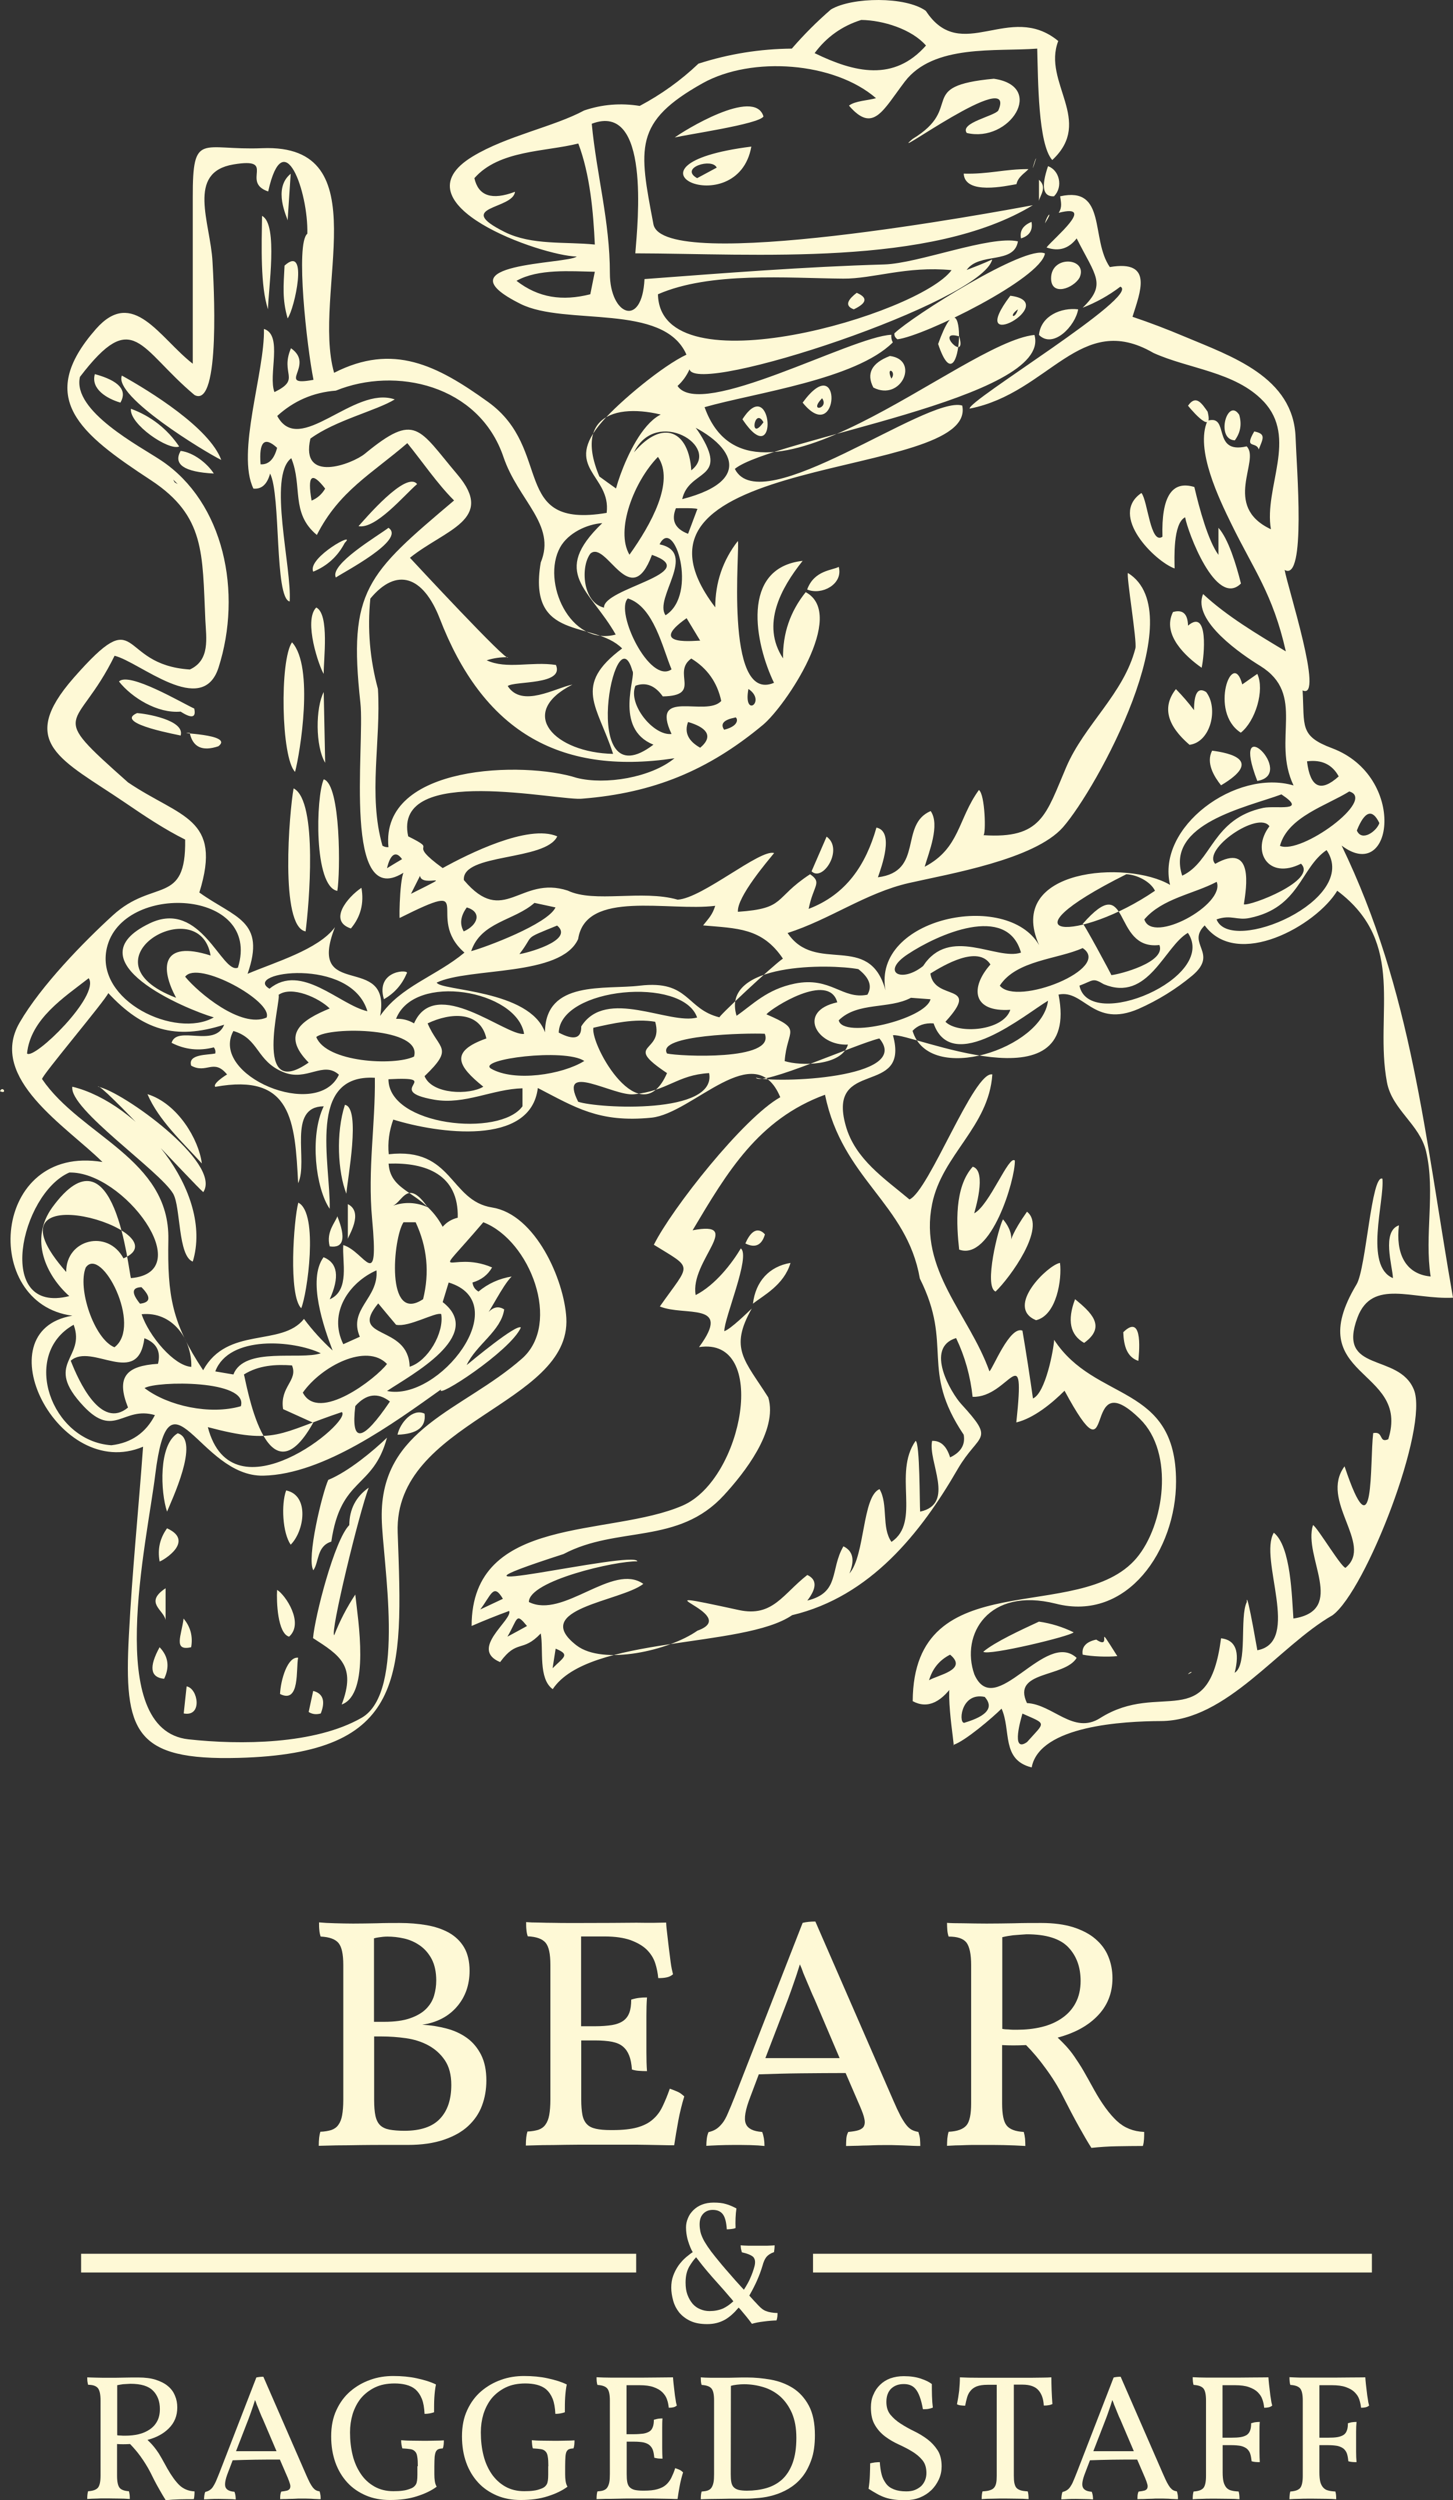 <?xml version="1.0" encoding="utf-8"?>
<!-- Generator: Adobe Illustrator 16.0.0, SVG Export Plug-In . SVG Version: 6.00 Build 0)  -->
<!DOCTYPE svg PUBLIC "-//W3C//DTD SVG 1.1//EN" "http://www.w3.org/Graphics/SVG/1.1/DTD/svg11.dtd">
<svg version="1.1" id="Layer_1" xmlns="http://www.w3.org/2000/svg" xmlns:xlink="http://www.w3.org/1999/xlink" x="0px" y="0px"
	 width="99.42px" height="170.975px" viewBox="0 -0.004 99.42 170.975" enable-background="new 0 -0.004 99.42 170.975"
	 xml:space="preserve">
<rect x="0" y="-0.004" width="99.42" height="170.975" fill="#333333" stroke="none"/>
<path fill="#FEF9D6" d="M96.74,95.02c-1.04-2.55-5.301-1.09-3.85-4.94c1.01-2.66,3.76-1.2,6.529-1.34
	c-1.939-11.09-2.79-20.93-7.62-30.92c3.54,2.68,4.49-4.73-0.659-6.66c-2.24-0.84-1.871-1.5-2.011-3.95c1.5,0.71-1.04-7.1-1.229-8.24
	c1.49,0.87,0.81-7.09,0.75-9.03c-0.121-4.17-4.4-5.58-7.631-6.94c-1.16-0.49-2.34-0.94-3.529-1.34c0.51-1.65,1.48-3.92-1.551-3.4
	c-1.33-1.91-0.189-5.55-3.399-4.84c0.05,0.4,0.16,0.72-0.101,1.13c2.65-0.68-0.42,1.81-0.83,2.37c0.83,0.29,1.511,0.09,2.061-0.62
	c1.301,2.58,2.07,3.13,0.41,4.74c0.93-0.36,1.79-0.84,2.58-1.44c1.439,0.61-10.52,7.84-10.31,8.34c5.46-1.07,7.56-6.72,12.57-3.81
	c2.42,1.1,5.59,1.28,7.52,3.3c2.391,2.5,0.031,5.89,0.521,8.76c-3.38-1.59-0.7-4.72-1.66-5.67c-2.43,0.57-1.12-2.22-2.68-1.75
	c-0.87,1.94,0.81,5.37,1.64,7.07c1.551,3.17,2.83,4.77,3.721,8.7c-2.01-1.2-4.09-2.45-5.66-3.92c-0.791,1.84,2.729,4.19,3.9,4.91
	C89.41,47.5,87,50.54,88.51,53.71c-3.93-1.16-9.4,2.83-8.449,6.8c-2.91-1.72-11.301-1.14-8.961,4.12
	c-2.189-3.79-11.439-1.88-10.51,3.09c-1.11-4.04-4.78-1.05-6.7-3.92c2.91-0.93,5.36-2.75,8.31-3.42c2.77-0.63,8.579-1.6,10.53-3.81
	c2.31-2.63,8.899-14.63,4.449-17.39c-0.13,0.13,0.631,4.67,0.51,5.15c-0.799,3.12-3.5,5.23-4.739,8.14
	c-1.39,3.25-1.681,4.9-5.66,4.64c0.18-0.04,0.12-2.79-0.31-3.09c-1.45,2-1.29,3.98-3.71,5.25c0.28-0.97,1.07-2.87,0.41-3.81
	c-2.17,0.93-0.44,4.13-3.61,4.53c0.25-0.72,1.14-3.14-0.1-3.4c-0.73,2.56-2.07,4.58-4.64,5.56c0.33-1.64,0.95-1.78,0.1-2.37
	c-2.54,1.66-1.61,2.34-4.94,2.57c-0.08-1.01,2.06-3.5,2.48-4.02c-0.96-0.29-4.9,3.09-6.6,3.19c-2.45-0.7-5.69,0.25-7.52-0.62
	c-3.27-1.07-4.37,2.52-7.11-0.72c-0.15-1.85,5.59-1.29,6.39-2.99c-1.99-0.86-6.14,1.23-7.84,2.17c-2.66-1.93-0.1-1.05-2.36-2.17
	c-1.1-5.03,10.46-2.36,11.95-2.58c4.81-0.39,8.56-1.91,12.32-5.04c1.53-1.27,5.78-7.54,2.93-9.08c-1.06,1.32-1.58,2.83-1.55,4.53
	c-1.53-2.32-0.13-4.83,1.34-6.67c-4.29,0.48-3.25,5.68-1.96,8.34c-3.48,1.48-2.28-9.63-2.48-9.69c-1.03,1.33-1.54,2.84-1.54,4.53
	c-8.17-10.72,17.99-8.62,16.9-13.8c-2.4-0.72-13.77,7.93-15.56,4.33c2.53-2.06,21.77-4.81,20.5-9.16
	C65.79,23.42,51.43,36.82,48.21,27.84c3.43-0.98,10.34-1.89,12.88-4.43c-0.09-0.16-0.12-0.34-0.1-0.52
	c-2.71,0.11-13.07,5.84-14.63,3.5c0.36-0.33,0.63-0.71,0.82-1.14c0.44,1.86,20.03-4.61,20.71-7.51c-0.59,0.271-1.2,0.51-1.75,0.72
	c0.87-1.24,3.25-0.36,3.51-1.96c-1.92-0.42-6.8,1.51-9.14,1.58c-5.48,0.16-10.94,0.59-16.41,1c-0.17,3.4-2.37,2.46-2.37-0.39
	c0-3.58-0.9-6.68-1.24-10.23c4.01-1.54,3.15,6.74,2.98,8.86c8.18,0.02,20.21,0.95,27.2-3.29c-2.3,0.42-25.3,4.73-25.96,1.3
	c-0.99-5.21-1.38-6.99,3.38-9.65c3.37-1.87,9-1.44,11.85,1.03c-0.5,0.15-1.44,0.18-1.85,0.51c1.65,1.91,2.3,0.36,3.81-1.63
	c1.97-2.6,6.27-2.05,9.071-2.27c0.059,2.16,0.059,6.54,1.029,7.62c2.88-2.68-0.689-5.31,0.41-8.14c-3.33-2.74-6.64,1.64-9.06-2.06
	c-1.38-1-5.05-0.95-6.49-0.1c-0.96,0.83-1.85,1.72-2.68,2.68C52,3.34,49.87,3.68,47.79,4.35c-1.21,1.15-2.55,2.11-4.02,2.89
	c-1.29-0.21-2.56-0.11-3.8,0.31c-2.08,1.12-5.29,1.73-7.62,3.14c-5.41,3.27,4.71,6.8,7.11,6.85c-0.64,0.53-9.52,0.41-3.84,3.24
	c3.07,1.53,9.8-0.1,11.35,3.47c-1.61,0.75-4.53,3.17-5.75,4.56c-2.81,3.22,0.62,3.64,0.29,6.26c-6.66,1.12-3.6-4.35-8.12-7.59
	c-3.49-2.51-6.49-4.05-10.53-1.99c-1.55-5.47,3.17-15.69-4.92-15.36c-4.14,0.17-4.76-1.19-4.75,3.35c0,3.8,0,7.59,0,11.39
	c-2.27-1.76-4.08-5.27-6.63-2.37c-4.15,4.73-1.09,7.15,3.76,10.33c3.73,2.45,3.52,5.01,3.73,9.56c0.06,1.24,0.34,2.75-1.06,3.39
	c-5.05-0.33-3.28-4.74-7.94,0.56c-3.94,4.49-0.84,5.59,3.5,8.54c1.32,0.9,2.69,1.82,4.12,2.53c0.07,4.55-2.17,2.63-4.96,5.19
	c-1.95,1.78-4.9,4.79-6.37,7.33c-2.2,3.81,3.25,7.12,5.67,9.53c-7.58-1.26-8.36,9.69-2.06,10.51c-6.17,1.04-0.97,11.42,4.84,8.959
	c-0.31,4.301-0.75,8.58-0.97,12.881c-0.35,6.609,0.37,8.59,7.51,8.399c11.53-0.31,11.24-5.54,10.88-15.42
	c-0.26-7.601,11.88-8.72,11.54-14.67c-0.15-2.61-2.11-7.08-5.08-7.55c-2.92-0.46-2.67-4.14-7.07-3.64c-0.08-0.81,0.03-1.6,0.31-2.37
	c3.03,0.94,9.41,1.86,9.89-2.16c2.54,1.31,4.18,2.39,7.77,2.03c2.84-0.28,7.08-5.57,8.82-1.4c-2.51,1.4-7.43,7.63-8.65,10.09
	c2.75,1.7,2.52,1.21,0.41,4.22c1.69,0.7,5-0.37,2.68,2.78c4.81-0.74,3.03,9.021-1.11,10.83c-4.99,2.18-14.45,0.59-14.45,8.239
	c0.85-0.369,1.7-0.709,2.57-1.029c0.26,0.609-2.77,2.6-0.62,3.5c1.17-1.6,1.51-0.62,2.78-1.96c0.2,1.1-0.18,3.09,0.82,3.81
	c2.44-3.68,13.05-2.77,16.38-5.06c5.36-1.271,8.82-5.64,11.33-9.99c1.47-2.521,2.61-1.86,0.24-4.45c-0.68-0.74-2.53-3.85-0.35-4.51
	c0.61,1.27,0.98,2.62,1.13,4.02c2.5,0.08,3.63-4.259,2.99,1.75c1.2-0.289,2.45-1.319,3.3-2.169c3.68,6.81,1.02-2.14,5.17,1.94
	c2.36,2.319,1.66,7.239-0.24,9.5c-3.92,4.64-15.27,0.22-15.319,9.79c1.03,0.561,2.03,0.08,2.99-1.439
	c-1.09-0.83-0.01,5.039-0.21,4.43c0.8-0.25,2.72-1.9,3.3-2.48c0.67,1.48-0.04,3.5,2.06,4.02c0.54-2.869,6.33-3.159,8.83-3.17
	c4.52-0.01,8.061-5.119,11.76-7.239C93.46,108.77,97.8,97.59,96.74,95.02 M51.21,47.11C52.48,47.96,50.83,49.17,51.21,47.11
	 M58.93,1.36c1.5,0.02,3.45,0.63,4.43,1.75c-2.19,2.48-4.87,1.86-7.62,0.52C56.55,2.53,57.62,1.77,58.93,1.36 M40.39,20.12
	c-1.91,0.48-3.54,0.25-5.05-0.92c1.49-0.84,3.73-0.65,5.36-0.62C40.6,19.1,40.49,19.61,40.39,20.12 M40.7,16.72
	c-2-0.21-4.31,0.07-6.17-0.86c-3.54-1.77,0.57-1.52,0.71-2.75c-1.58,0.6-2.51,0.29-2.78-0.93c1.69-1.93,4.86-1.8,7.11-2.37
	C40.37,11.92,40.6,14.49,40.7,16.72C38.14,16.45,40.7,16.72,40.7,16.72z M45.02,20.12c3.57-1.56,8.87-1.1,12.68-1.07
	c2.03,0.02,4.34-0.88,7.41-0.58C62.89,21.5,45.15,26.69,45.02,20.12 M63.57,114.9c0.23-0.791,0.71-1.381,1.44-1.75
	C66.26,114.189,64.16,114.54,63.57,114.9 M94.38,56.28c-0.159,0.53-1.19,1.32-1.54,0.51C93.38,55.45,93.9,55.28,94.38,56.28
	 M89.43,52.06c1-0.13,1.721,0.21,2.17,1.03C90.37,54.2,89.65,53.86,89.43,52.06 M92.32,54.12c1.9,0.54-3.291,4.34-4.74,3.72
	C88.109,55.85,90.811,55.07,92.32,54.12 M89.02,59.06c1.16,1.14-3.47,2.91-3.91,2.78c0.17-1.14,0.711-4.28-1.959-2.77
	c-0.93-0.98,2.949-3.66,3.709-2.57C85.58,58.18,86.76,60.2,89.02,59.06 M85.51,62.77c3.42-0.7,3.471-3.43,5.26-4.64
	c2.32,3.41-6.569,7.2-7.529,4.74C84.24,62.52,84.641,62.96,85.51,62.77 M87.68,54.32c1.85,1.23-0.38,0.75-1.229,0.92
	c-3.511,0.74-3.5,3.68-5.56,4.64C79.73,56.32,85.279,55.21,87.68,54.32 M83.25,60.3c0.62,1.55-4.42,4.3-4.95,2.57
	C79.529,61.43,81.66,61.14,83.25,60.3 M79.33,64.62c0.47,1.18-2.73,2.01-3.29,2.06c0.13,0.18-2.08-3.92-1.96-3.5
	C77.41,59.38,76.04,65.02,79.33,64.62 M75.52,67.3c3.051,1.27,4.15-2.59,5.76-3.51c2.08,3.07-6.76,6.81-7.42,3.61
	C74.83,67.04,74.75,66.84,75.52,67.3 M77.07,59.78c0.699,0.03,1.64,0.48,1.959,1.13C73.85,64.46,68.05,64.29,77.07,59.78
	 M74.08,64.83c2.07,1.38-4.52,4.02-5.67,2.57C69.54,65.65,72.38,65.6,74.08,64.83 M69.13,69.05c-0.47,1.45-3.57,1.69-4.44,0.82
	c2.49-2.73-0.76-1.35-1.03-3.3c0.94-0.58,3.26-1.96,4.11-0.62C66.36,67.54,66.53,69.23,69.13,69.05 M63.88,69.98
	c1.26,3.6,6.32-0.66,7.83-1.55c-0.38,3.25-8.13,5.83-9.27,2.06C62.79,70.11,63.27,69.94,63.88,69.98 M62.13,65.24
	c1.99-1.32,6.78-3.49,7.73-0.1c-1.67,0.57-4.88-1.86-6.7,0.92C61.66,67.26,60.24,66.47,62.13,65.24 M62.33,68.23
	c0.45,0.03,0.89,0.07,1.34,0.1c-0.33,1.36-6.01,2.74-6.28,1.44C58.68,68.49,60.83,69.03,62.33,68.23 M52.44,69.36
	c0.36-0.43,4.27-2.94,4.85-0.82c-2.79,0.61-1.39,3,0.73,2.89c-0.43,1.48-3.26,1.47-4.33,1.13C53.85,70.36,54.97,70.45,52.44,69.36
	 M58.73,66.27c0.76,0.59,0.97,1.17,0.62,1.75c-1.72,0.35-2.5-1.26-4.97-0.76c-1.92,0.39-2.89,1.45-3.98,2.2
	C49.28,65.79,56.81,65.91,58.73,66.27 M39.56,64.21c0.52-3.4,6.2-1.87,9.38-2.27c-0.21,0.64-0.42,0.82-0.83,1.34
	c2.32,0.21,4.03,0.15,5.46,2.27c-0.72,0.49-4.63,4.15-4.33,4.02C46.91,69,47.18,67,43.78,67.4c-2.37,0.29-6.47-0.41-6.49,3.19
	c-1.06-2.93-7.16-2.83-7.41-3.4C32.13,66.13,38.39,66.81,39.56,64.21 M45.64,73.38c-1.82,4.19-5.24-1.89-5.04-3.1
	c1.32-0.3,2.85-0.65,4.23-0.41C45.46,72.06,42.52,71.3,45.64,73.38 M39.77,70.19c0.02,0.83-0.5,0.97-1.54,0.42
	c0.1-3.09,8.49-3.87,9.47-1.03C45.78,70.1,41.47,67.5,39.77,70.19 M33.07,74.31c-0.94,0.58-3.5,0.54-4.02-0.72
	c2.06-1.98,0.98-1.79,0.21-3.61c1.59-0.76,3.6-0.85,4.02,1.03C30.74,71.91,31.31,72.89,33.07,74.31 M28.33,69.98
	c-0.39-0.23-0.8-0.33-1.23-0.31c1.24-3.2,8.28-1.96,8.76,1.03C34.63,70.87,29.79,66.65,28.33,69.98 M35.54,65.24
	c1.09-1.4,0.14-0.95,2.58-1.95C39.37,64.32,35.87,65.22,35.54,65.24 M36.57,61.74c0.48,0.1,0.96,0.21,1.44,0.31
	c-0.53,1.14-4.79,2.73-5.77,2.99C32.91,63.03,35.19,62.96,36.57,61.74 M31.94,62.05c1.07,0.32,0.75,1.22-0.21,1.64
	C31.44,63.19,31.51,62.64,31.94,62.05 M28.74,59.89c0.13,0.88,2.74-0.45-0.62,1.23C28.33,60.71,28.53,60.3,28.74,59.89 M39.46,53.19
	c-3.57-1.15-13.44-0.94-12.88,4.74c-0.14,0.01-0.28-0.02-0.41-0.1c-1-3.48-0.09-7.18-0.31-10.72c-0.55-2.03-0.73-4.09-0.52-6.18
	c1.8-2.17,3.61-1.54,4.74,1.34c2.92,7.58,8.05,10.79,16.07,9.58C44.55,53.17,41.42,53.69,39.46,53.19 M27.51,58.75
	c-0.29,0.17-0.74,0.44-1.03,0.62C26.69,58.47,27.06,58.11,27.51,58.75 M45.13,37.22c0.99-1.99,2.67,3.44,0.41,4.85
	C44.71,40.91,47.79,37.78,45.13,37.22 M47.7,34.85c-0.21,0.55-0.41,1.1-0.62,1.65c-0.9-0.34-1.17-0.93-0.83-1.75
	C46.2,34.76,47.96,34.7,47.7,34.85C47.49,35.4,47.7,34.85,47.7,34.85z M47.91,43.81c-0.1-0.04-3.77,0.46-0.93-1.54
	C47.29,42.79,47.6,43.3,47.91,43.81 M43.38,30.93c1.52-3.12,6-0.39,3.92,1.23C47.14,29.47,45.36,28.6,43.38,30.93 M45.02,31.24
	c1.16,1.68-0.47,4.62-1.95,6.69C42.09,36.27,43.37,32.93,45.02,31.24 M45.95,45.77c-1.5,1.05-3.89-3.95-2.99-4.85
	C44.74,41.48,45.34,44.33,45.95,45.77 M43.27,45.87c0.3,0.3-1.31,3.95,1.44,5.05C39.53,54.87,42.09,41.69,43.27,45.87 M47.91,51.13
	c-0.82-0.46-1.1-1.05-0.83-1.76C48.22,49.7,48.92,50.28,47.91,51.13 M50.28,49.07c0.11-0.13,0.5,0.52-0.73,0.83
	C49.27,49.5,49.52,49.22,50.28,49.07 M49.35,47.93c-1.02,1.14-4.89-0.92-3.4,2.26c-1.24,0.14-3.01-2.04-2.47-3.3
	c0.71-0.26,1.34-0.02,1.87,0.73c2.73-0.05,0.59-1.62,1.95-2.59C48.4,45.7,49.08,46.67,49.35,47.93 M41.01,32.58
	c-4-9.56,16.55-1.25,5.67,1.55c0.45-2.02,3.06-1.31,1.37-4.2c-2.77-4.76-5.35,1.43-5.9,3.47C41.77,33.13,41.39,32.86,41.01,32.58
	 M44.61,37.94c3.55,1.24-3.36,2.28-3.28,3.61c-1.46-0.35-1.63-2.78-0.93-3.7C41.5,36.92,43.13,41.92,44.61,37.94 M38.33,37.42
	c0.55-0.98,1.83-1.58,2.88-1.65c-3.57,3.43-0.87,4.48,0.92,7.62C39.01,44.22,37.02,39.78,38.33,37.42 M22.98,26.71
	c4.08-1.66,9.79-0.41,11.47,4.54c1.01,2.98,3.63,4.62,2.55,7.21c-0.93,5.49,3.61,3.92,5.57,5.88c-3.42,2.55-1.67,3.93-0.62,7.21
	c-3.99-0.08-6.63-2.79-2.78-4.74c-1.17,0.23-3.46,1.62-4.43,0.1c0.48-0.36,3.89-0.05,3.3-1.44c-1.67-0.26-3.37,0.32-4.74-0.32
	c0.48-0.15,0.96-0.22,1.45-0.21c0.09,0.52-6.58-6.67-6.7-6.8c2.42-1.94,5.87-2.6,3.25-5.69c-2.67-3.15-2.84-4.3-6.34-1.42
	c-0.86,0.7-4.44,2.06-3.72-1.04c1.7-1.25,4.54-1.92,5.77-2.68c-2.81-0.98-6.52,3.97-8.04,1.13C20.1,27.41,21.43,26.83,22.98,26.71
	 M22.25,33.41c-0.23,0.39-0.54,0.66-0.93,0.82C21.02,32.49,21.33,32.22,22.25,33.41 M11.85,32.79c0.1,0.1,0.21,0.21,0.31,0.31
	C11.88,32.93,12.01,33.07,11.85,32.79 M8.76,53.5c-5.68-5.04-3.52-3.36-0.92-8.66c1.72,0.42,5.99,4.25,7.11,0.82
	c1.65-5.15,0.38-11.31-3.93-14.18c-1.45-0.97-6.09-3.37-5.55-5.71c3.67-4.8,4.05-1.94,7.84,1.24c1.82,0.97,1.3-7.88,1.23-9.12
	c-0.14-2.68-1.81-6.11,1.44-6.65c3.01-0.5,0.46,1.2,2.37,1.85c1.06-4.77,2.75,0.03,2.68,2.89c-0.83,0.65-0.03,7.75,0.42,9.99
	c-2.63,0.49,0.15-0.98-1.54-2.16c-0.77,1.8,0.73,2.09-1.13,3c-0.45-1.15,0.6-3.91-0.72-4.32c0.07,2.92-1.91,8.48-0.72,10.92
	c0.56,0.05,0.94-0.29,1.14-1.03c0.75,1.45,0.29,8.51,1.34,8.75c0.16-2.3-1.51-8.58,0.11-9.8c0.79,1.91-0.06,3.75,1.75,5.25
	c1.52-3,3.74-4.17,6.19-6.28c1.02,1.25,2.06,2.79,3.2,3.92c-5.96,5.04-7.26,6.14-6.41,13.84c0.32,2.92-1.29,14.54,3.11,11.51
	c-0.41-0.31-0.47,3.34-0.42,3.2c5.54-2.77,1.63-0.08,4.43,2.37c-1.96,1.63-4.38,2.3-5.77,4.33c0.81-4.43-5.1-0.95-3.09-6.07
	c-1.12,1.53-4.12,2.4-5.98,3.19c1.28-3.66-0.88-3.82-3.3-5.56C15.24,55.89,12.34,55.92,8.76,53.5 M18.96,30.62
	c-0.2,0.78-0.58,1.16-1.13,1.13C17.71,30.2,18.09,29.82,18.96,30.62 M12.05,68.23c-6.74-2.56,1.61-7.35,2.36-2.89
	C11,64.25,10.96,66.21,12.05,68.23 M12.67,66.79c0.84-1.17,6.04,1.68,5.57,2.79C16.5,70.35,13.54,67.86,12.67,66.79
	C12.77,66.65,12.67,66.79,12.67,66.79z M15.97,70.5c1.78,0.52,1.55,2.06,3.43,2.82c1.6,0.65,2.71-0.8,3.79,0.17
	C21.72,76.66,14.31,73.54,15.97,70.5 M21.12,72.66c-3.88,2.71-1.85-4.37-2.06-4.63c0.9-0.64,2.76,0.2,3.5,0.93
	C20.7,69.73,19.17,70.69,21.12,72.66 M18.44,67.61c-1.92-1.12,5.57-2.24,6.7,1.54C23.22,68.71,20.62,65.82,18.44,67.61 M7.31,64.83
	c1.03-4.53,10.64-4.07,8.97,1.34c-1.1,0.47-2.53-4.72-6.04-3.03c-5.38,2.58,2.48,5.88,4.39,6.43C12.04,71.05,6.48,68.46,7.31,64.83
	 M1.85,72.04c0.24-2.37,2.54-3.84,4.22-5.15C6.87,68.08,2.32,72.51,1.85,72.04 M2.88,73.79c-0.1-0.15,4.31-5.36,4.53-5.88
	c2.35,2.52,4.57,3.24,7.93,2.16c-0.65,1.61-3.23,0.01-3.6,1.24c0.92,0.47,1.88,0.57,2.89,0.31c0.1,0.13,0.13,0.27,0.1,0.42
	c-0.53,0.11-1.89,0.03-1.65,0.83c1.06,0.59,1.54-0.53,2.47,0.62c0.41-0.29-1.08,0.57-0.82,0.83c5.25-0.96,5.45,2.34,5.67,6.59
	c0.72-1.52-0.78-5.23,1.75-5.26c-0.98,2.03-0.55,5.62,0.41,7.01c0.06-3.13-1.58-9.23,3.09-8.96c0.04,3.19-0.5,6.25-0.19,9.64
	c0.48,5.2-0.48,2.25-1.97,1.8c-0.09,1.12,0.47,3.1-0.93,3.71c0.69-1.53,0.55-2.49-0.42-2.88c-1.13,1.54,0.03,4.84,0.62,6.38
	c-0.72-0.66-1.38-1.38-1.96-2.16c-1.54,1.94-5.23,0.47-6.9,3.51c-2.14-3.22-2.45-5.1-2.38-8.94C11.62,79.24,5.53,77.68,2.88,73.79
	 M30.29,89.04c0.14-0.45,0.27-0.89,0.41-1.34c4.59,1.4-0.66,8.159-4.22,7.42C28.05,94.06,33.24,91.33,30.29,89.04 M24.31,96.15
	c0.75-0.84,1.54-0.95,2.37-0.311C24.79,98.63,24,98.73,24.31,96.15 M26.48,93.27c-0.73,0.98-4.69,4.05-5.76,1.96
	C21.99,93.42,25.08,91.82,26.48,93.27C25.46,94.64,26.48,93.27,26.48,93.27z M8.76,96.25c-1.85,1.54-3.37-1.79-3.92-3.2
	c1.43-1.27,4.61,1.9,5.04-1.54c0.83,0.32,1.14,0.9,0.93,1.75C8.64,93.4,7.92,94.15,8.76,96.25 M5.87,86.67
	c1.07-1.5,3.9,4.01,1.96,5.46C6.44,91.56,5.28,88.1,5.87,86.67 M9.69,89.87c2.09-0.21,3.45,1.69,3.4,3.6
	C11.88,93.39,10.17,91.32,9.69,89.87 M9.58,89.15c-0.6-0.74-0.56-1.11,0.1-1.13C10.34,88.69,10.31,89.06,9.58,89.15 M9.89,94.92
	c0.84-0.5,7.13-0.57,6.59,1.24C14.38,96.77,11.5,96.15,9.89,94.92C10.13,94.78,9.89,94.92,9.89,94.92z M19.37,96.359
	c0.69,0.311,1.37,0.621,2.06,0.931c-3.24,5.81-4.62-3.02-4.74-3.3c1.01-0.63,2.16-0.7,3.29-0.62
	C20.41,94.41,19.13,94.82,19.37,96.359 M15.97,93.99c-0.41-0.07-0.83-0.14-1.24-0.21c0.94-2.5,5.36-2.13,7.22-1.24
	C20.54,93.02,16.71,92.07,15.97,93.99 M14.22,97.59c4.66,1.24,4.86,0.41,9.17-1.029C24.15,97.189,15.89,104,14.22,97.59L14.22,97.59
	z M24.62,91.41c-0.38,0.17-0.75,0.34-1.13,0.51c-1.06-2.16,0.43-4.24,2.27-5.05C25.92,88.79,23.81,89.51,24.62,91.41 M4.74,88.63
	c-5.14,1.3-3.34-6.99,0-8.45c3.71-0.1,8.87,6.82,4.22,7.22c-0.17-0.42-1.1-10.7-5.38-4.84C1.98,84.77,3.18,87.24,4.74,88.63
	C2.44,89.21,4.74,88.63,4.74,88.63z M4.53,86.98c-6.26-7.07,8.15-2.73,3.92-0.93C7.37,84.03,4.51,84.74,4.53,86.98 M7.62,98.83
	c-4.14-0.28-6.22-6.21-2.58-8.24c0.86,2.34-2.12,2.6,0.68,5.57c2.1,2.23,2.71-0.03,4.88,0.609C9.98,97.98,8.98,98.67,7.62,98.83
	 M33.07,83.58c3.2,1.23,5.38,6.93,2.64,9.33c-4.06,3.57-9.71,4.72-9.59,10.91c0.05,2.93,1.7,11.89-1.38,13.65
	c-3.2,1.829-8.3,1.859-11.85,1.469c-5.81-0.649-2.83-13.489-2.27-18.08c0.97-7.859,3,0.141,7.4,0.051c4.15-0.09,8.94-3.61,12.16-5.9
	c-0.43,0.74,4.75-2.62,5.46-4.23c-0.28-0.28-3.36,2.28-3.71,2.57c0.64-1.39,2.36-2.33,2.57-3.81c-0.52-0.33-1.01-0.08-1.45,0.73
	c0.52-0.61,1.31-2.33,1.96-2.98c-0.85,0.14-1.61,0.48-2.27,1.03c-0.24-0.14-0.38-0.35-0.41-0.62c0.61-0.18,1.05-0.52,1.34-1.03
	C30.76,85.42,29.27,88.04,33.07,83.58 M31.32,83.27c-0.42,0.1-0.76,0.31-1.03,0.62c-1.32-2.48-3.57-2.26-3.7-4.32
	C29.15,79.48,31.4,80.33,31.32,83.27 M26.89,82.45c0.68-0.31,1-1.86,2.37,0.1C28.48,82.21,27.69,82.17,26.89,82.45 M28.95,88.84
	c-2.59,1.73-2.05-4.2-1.34-5.26c0.28,0,0.55,0,0.83,0C29.23,85.27,29.4,87.02,28.95,88.84 M27.1,90.59
	c0.87,0.19,2.71-0.89,3.09-0.73c0.21,1.29-0.92,3.22-2.16,3.6c-0.07-2.94-4.24-1.81-2.15-4.33C26.29,89.62,26.69,90.11,27.1,90.59
	 M21.64,70.91c0.95-0.74,7.28-0.65,6.69,1.34C26.97,72.9,22.31,72.65,21.64,70.91 M35.75,75.65c-1.54,2.14-9.17,1.34-9.17-1.85
	c3.96-0.21-0.49,0.77,3.14,1.4c2.08,0.36,3.99-0.73,6.03-0.78C35.75,74.83,35.75,75.24,35.75,75.65 M33.59,73.07
	c-0.96-0.64,5.06-1.41,6.39-0.52C38.48,73.49,35.18,74,33.59,73.07 M39.56,75.34c-1.4-2.8,2.42-0.37,3.81-0.51
	c2.36-0.24,2.94-1.32,5.15-1.45C49.06,76.23,40.95,75.8,39.56,75.34 M45.64,72.04c-0.75-1.28,5.49-1.41,6.69-1.35
	C53.07,72.56,46.44,72.23,45.64,72.04 M51.72,73.69c0.37,0.63,6.82-2.29,8.45-2.68C62.47,73.75,53.02,74.1,51.72,73.69
	 M32.86,110.061c0.76-1,0.9-1.83,1.55-0.73C33.89,109.58,33.38,109.82,32.86,110.061 M34.72,111.92c0.74-1.27,0.56-1.67,1.34-0.73
	C35.61,111.439,35.17,111.68,34.72,111.92 M37.81,114.08c0.07-0.45,0.14-0.891,0.21-1.34C39.03,113.16,38.59,113.3,37.81,114.08
	 M65.94,98.109c0.12,0.681-0.19,1.201-0.93,1.551c-0.24-0.78-0.65-1.15-1.23-1.131c-0.31,1.41,1.62,4.311-0.82,4.841
	c-0.04-0.47-0.01-4.71-0.31-4.841c-1.57,2.24,0.39,5.531-1.65,6.91c-0.7-0.969-0.21-2.58-0.82-3.609c-1.19,0.5-0.98,4.54-2.06,5.77
	c0.38-0.92,0.25-1.539-0.41-1.859c-0.93,1.6-0.22,3.16-2.47,3.71c0.66-0.86,0.66-1.44,0-1.75c-1.68,1.31-2.37,2.899-4.68,2.399
	c-7.9-1.72,0.39,0.26-2.84,1.41c-1.9,1.34-6.46,2.41-8.28,1c-3.22-2.5,3.05-3,4.58-4.199c-2.09-1.48-5.47,2.42-7.83,1.24
	c-0.02-1.461,5.98-2.83,7.42-2.781c-0.14-0.819-16.12,3.07-5.05-0.5c3.69-1.949,7.84-0.6,10.98-4.029c1.36-1.48,3.7-4.41,3.03-6.68
	C50.95,93,49.88,92.23,51.44,89.48c-0.24,0.22-1.43,1.4-1.88,1.55c-0.02-0.88,1.82-5.14,1.13-5.66c-0.61,1.02-1.74,2.5-3.09,3.19
	c-0.42-2.31,3.4-5.12-0.21-4.43c2.37-3.98,4.49-7.59,9.06-9.27c1.19,5.8,5.6,7.42,6.49,12.57C65.25,92.04,62.92,93.61,65.94,98.109
	 M66.04,117.79c-0.48,0.271-0.38-2.11,1.34-1.75C68.01,116.75,67.56,117.33,66.04,117.79 M70.27,119.13
	c-1.15,0.8-0.37-1.729-0.31-1.95C71.641,117.93,71.54,117.71,70.27,119.13 M94.99,98.42c-0.67,0.29-0.29-0.57-1.03-0.42
	c-0.25,2.04,0.13,8.54-1.96,2.27c-1.74,2.351,1.98,5.311,0.1,6.91c-0.119,0.36-1.979-2.789-2.26-2.89
	c-0.699,2.16,2.35,5.819-1.34,6.39c-0.109-1.459-0.16-4.92-1.34-5.869c-1.061,1.77,1.91,7.479-1.131,8.039
	c0.201,1.141-0.75-4.449-0.719-3.3c-0.511,1.05,0.08,4.29-0.83,4.841c0.369-1.461,0.06-2.25-0.931-2.361
	c-0.86,6.631-4.14,2.841-8.28,5.461c-1.819,1.15-3.22-0.94-5-1.03c-1.06-2.229,2.57-1.72,3.4-3.09c-2.16-1.979-5.58,4.34-7,1.13
	c-0.96-2.721,0.96-5.99,5.561-4.84c4.93,1.27,8.24-3.71,8.24-8.35c0-6.741-5.541-5.391-8.341-9.69c-0.04,0.69-0.59,3.64-1.45,4.01
	c-0.22-1.55-0.459-3.1-0.72-4.64c-0.88-0.35-2.05,2.67-2.26,2.78c-1.39-3.9-4.84-6.91-3.92-11.44c0.68-3.37,3.88-5.27,4.12-8.86
	c-1.25-0.27-4.33,7.97-5.67,8.55c-1.7-1.43-3.72-2.75-4.36-5.04c-1.32-4.69,4.41-1.91,3.23-6.19c1.24-0.18,12.88,5.09,11.33-2.78
	c1.75-0.37,2.381,2.31,5.471,0.979c1.33-0.59,2.55-1.34,3.67-2.27c1.859-1.56-0.43-2.16,0.859-3.44c2.23,3.03,7.631,0.01,9.07-2.37
	c4.79,3.59,2.52,8.38,3.4,13.09c0.35,1.89,2.24,2.87,2.68,4.74c0.65,2.8-0.13,5.71,0.311,8.55c-1.781-0.17-2.391-1.64-2.17-3.5
	c-1.201,0.42-0.441,2.77-0.41,3.61c-1.98-0.83-0.57-5.26-0.721-6.8c-0.76-0.33-1.109,6.13-1.77,7.23
	C88.939,94.29,96.54,93.52,94.99,98.42 M62.44,9.5c-1.99,1.7,7.21-5.06,5.87-1.95c-0.26,0.39-2.66,0.84-2.16,1.54
	c2.94,0.7,5.43-3.19,1.85-3.71C62.57,5.89,66.06,7.31,62.44,9.5 M52.24,7.96c-0.61-2.03-5.54,1.03-6.07,1.44
	C46.94,9.2,51.94,8.49,52.24,7.96 M51.41,10.02C41.39,11.29,50.47,15.31,51.41,10.02 M47.7,12.18c-1.25-0.71,1.04-1.41,1.34-0.72
	C48.59,11.7,48.15,11.94,47.7,12.18 M70.891,10.84C70.43,12.32,70.84,10.76,70.891,10.84 M72.12,13.42
	c0.649-0.66,0.36-1.79-0.41-2.06C71.23,12.77,71.359,13.46,72.12,13.42C72.189,13.35,72.12,13.42,72.12,13.42z M69.55,12.59
	c0.11-0.52,0.6-0.77,0.82-1.03c-1.59-0.01-2.75,0.36-4.43,0.31C66.02,13.35,68.85,12.71,69.55,12.59 M19.68,15.07
	c0.07-1.06,0.14-2.13,0.21-3.19C18.63,12.9,19.67,14.89,19.68,15.07C19.92,14.07,19.68,15.07,19.68,15.07z M71.09,13.73
	c0.061-0.35,0.59-0.93,0-1.44C71.09,12.77,71.09,13.25,71.09,13.73L71.09,13.73z M18.34,21.15c0-1.28,0.72-5.82-0.41-6.39
	C17.9,16.79,17.81,19.58,18.34,21.15L18.34,21.15z M71.5,15.27C72.09,14.35,71.66,14.61,71.5,15.27 M70.58,15.17
	c-0.58,0.24-0.82,0.61-0.72,1.13C70.44,16.12,70.68,15.74,70.58,15.17 M71.5,17.33c-1.28-0.64-9.07,4.28-10.3,5.46
	c-0.02,0.16,0.05,0.3,0.21,0.41C63.29,22.96,71.221,19.05,71.5,17.33 M19.47,18.16c-0.07,1.39-0.17,2.27,0.21,3.61
	C20.16,21.12,21.13,16.66,19.47,18.16 M73.87,18.98c0.601-1.36-1.95-1.58-1.95,0.05C71.92,20.28,73.45,19.72,73.87,18.98
	 M73.25,18.98C72.25,18.35,72.85,18.73,73.25,18.98L73.25,18.98z M58.42,21.15c0.9-0.43,0.97-0.8,0.2-1.13
	C58.14,20.39,57.68,20.88,58.42,21.15 M69.13,20.22C65.93,24.45,72.7,20.67,69.13,20.22 M69.65,21.15
	C69.44,21.88,68.98,21.62,69.65,21.15C69.62,21.25,69.65,21.15,69.65,21.15z M71.09,22.9c0.98,0.98,2.5-0.63,2.68-1.75
	C72.63,21.01,71.221,21.58,71.09,22.9 M64.19,23.52C65.87,28.53,66.31,17.58,64.19,23.52 M65.63,23C66.2,24.88,63.88,22.48,65.63,23
	 M60.89,24.34c-1.25,0.48-1.63,1.2-1.13,2.16C61.67,27.48,62.95,24.6,60.89,24.34 M60.99,25.89C60.58,24.98,61.39,25.39,60.99,25.89
	 M6.49,25.58c-0.29,1.02,0.83,1.68,1.75,1.95C8.73,26.68,8.14,26.03,6.49,25.58 M8.34,25.68c-0.6,1.41,5.69,5.23,6.8,5.77
	C14.33,29.26,10.3,26.77,8.34,25.68 M54.92,27.53C57.42,30.62,57.68,23.76,54.92,27.53 M56.25,27.23
	C56.76,27.95,55.28,28.24,56.25,27.23 M82.63,28.15c-0.399-0.57-0.8-1.19-1.34-0.41C81.17,27.6,83.1,30.02,82.63,28.15 M50.8,28.67
	C53.32,32.44,52.86,25.44,50.8,28.67 M52.24,28.87C51.25,30.27,51.61,27.77,52.24,28.87 M8.96,27.95c-0.13,1.04,2.58,2.89,3.3,2.58
	C11.44,29.32,10.34,28.46,8.96,27.95 M84.79,28.36c-0.8-1.22-1.64,1.68-0.3,1.75C84.88,29.58,84.98,29,84.79,28.36 M86.13,30.73
	c0.271-0.72,0.54-1.06-0.31-1.23C85.1,30.74,85.95,30.15,86.13,30.73C86.23,30.46,86.13,30.73,86.13,30.73z M12.36,30.83
	c-0.52,0.92,0.23,1.44,2.27,1.55C14.19,31.69,13.25,30.94,12.36,30.83 M28.54,33.1c-0.75-0.94-3.59,2.42-4.01,2.88
	C25.73,36.19,27.66,33.85,28.54,33.1 M79.54,36.7c-0.83,0.58-1.011-2.5-1.44-2.99c-2.26,1.53,0.94,4.69,2.271,5.16
	c-0.011-0.65-0.12-3.08,0.72-3.5c0.16,0.95,2.11,6.23,3.82,4.53c-0.33-1.31-0.86-3.05-1.54-3.81c0,0.62,0,1.23,0,1.85
	c-0.7-0.95-1.3-3.14-1.649-4.64C80.18,32.83,79.46,33.97,79.54,36.7 M26.58,36.09c-0.68,0.53-4.05,2.49-3.6,3.4
	C23.45,39.15,27.82,36.91,26.58,36.09 M23.59,37.12c0.89-0.88-2.58,1.01-2.16,1.97C22.39,38.7,23.11,38.04,23.59,37.12 M57.39,38.76
	c-0.41,0.24-1.68,0.22-2.16,1.55C56.23,40.73,57.71,39.94,57.39,38.76 M22.15,46.08c-0.02-0.93,0.41-4.08-0.51-4.54
	C20.74,42.44,21.85,45.62,22.15,46.08C22.12,44.64,22.15,46.08,22.15,46.08z M81.29,42.78c-0.021-0.81-0.36-1.12-1.03-0.93
	c-0.779,1.55,0.9,3.07,1.961,3.81C82.4,44.87,82.71,41.57,81.29,42.78 M20.19,52.78c0.34-1.28,1.32-7.2-0.21-8.86
	C19.13,45.15,19.23,51.82,20.19,52.78 M85,46.8c-0.66-2.53-2.3,1.89-0.1,3.3c1-0.78,1.649-2.92,1.129-4.02
	C85.689,46.32,85.34,46.56,85,46.8 M12.36,48.66c0.76,0.49,1.07,0.42,0.93-0.21c-0.8-0.36-4.46-2.54-5.15-1.85
	C9.01,47.7,10.77,48.8,12.36,48.66 M91.9,46.9C91.68,47.21,91.471,47.52,91.9,46.9L91.9,46.9z M82.529,47.32
	c-0.549-0.35-0.829,0.06-0.829,1.24c-0.38-0.51-0.8-0.99-1.24-1.44c-0.94,1.2-0.63,2.47,0.931,3.81
	C82.84,50.75,83.391,48.43,82.529,47.32 M22.25,52.16c-0.03-1.61-0.07-3.23-0.1-4.84C21.59,48.4,21.57,51.02,22.25,52.16
	C22.22,50.55,22.25,52.16,22.25,52.16z M9.38,48.76c-1.69,0.729,3.15,1.54,2.98,1.54C12.68,49.23,9.93,48.79,9.38,48.76
	 M14.94,51.03c1.15-0.86-3.24-0.89-1.96-0.92C13.19,51.09,13.84,51.4,14.94,51.03 M86.029,53.4C88.75,52.95,84.09,48.37,86.029,53.4
	 M82.939,51.33c-0.439,0.83,0.131,1.77,0.61,2.37C86.46,51.97,84.141,51.49,82.939,51.33 M22.15,53.29
	c-0.54,1.22-0.69,7.32,0.93,7.63C23.29,59.74,23.33,53.63,22.15,53.29 M20.09,53.91c-0.29,1.56-0.96,9.46,0.82,9.78
	C21.13,62.02,21.78,54.76,20.09,53.91 M55.53,59.58c0.77,0.76,2.22-1.52,1.03-2.37C56.22,58,55.87,58.79,55.53,59.58 M24.01,63.49
	c0.67-0.8,0.91-1.729,0.72-2.78C23.77,61.35,22.44,62.97,24.01,63.49 M27.82,66.58c0.34-0.31-2.17-0.32-1.55,1.75
	C26.98,67.92,27.5,67.34,27.82,66.58 M11.85,81.63c0.52,0.9,0.32,4.26,1.34,4.64c1.45-4.76-3.7-10.86-8.24-11.96
	C4.7,75.82,10.96,80.08,11.85,81.63 M13.91,81.52c1.31-2-5.6-6.94-7.21-7.21C6.85,73.96,13.26,80.98,13.91,81.52 M0,74.62
	C0.53,74.85,0.18,74.2,0,74.62 M13.81,79.56c-0.2-1.63-1.65-4.1-3.72-4.74C10.86,76.62,12.52,78.13,13.81,79.56 M23.7,81.63
	c0.06-0.93,1.02-5.88-0.1-6.08C22.97,77.49,23.12,80.15,23.7,81.63C23.84,79.64,23.7,81.63,23.7,81.63z M69.44,79.36
	c-0.41-0.41-1.72,3.04-2.78,3.61c0.01-0.1,0.91-2.89-0.1-3.19c-1.27,1.41-1.12,3.96-0.93,5.67C67.81,86.25,69.48,80.63,69.44,79.36
	 M20.61,89.46c0.4-0.92,1.22-6.51-0.2-7.22C20.1,83.42,19.72,88.57,20.61,89.46 M23.8,84.72c0.02-0.18,1.12-1.82,0-2.38
	C23.8,83.14,23.8,83.93,23.8,84.72L23.8,84.72z M70.27,82.86c-2.04,2.89-0.31,2.1-1.64,0.52c-0.32,0.58-1.33,4.6-0.51,4.94
	C69.05,87.44,71.65,83.93,70.27,82.86 M23.08,83.17c-0.1,0.38-0.79,1.05-0.52,2.06C23.51,85.37,23.69,84.68,23.08,83.17
	 M52.34,84.41c-0.01,0-0.67-0.91-1.34,0.62C51.67,85.36,52.12,85.16,52.34,84.41 M51.52,89.15c0.68-0.55,2.12-1.26,2.57-2.79
	C52.64,86.6,51.7,87.62,51.52,89.15 M72.529,86.36c-0.819,0.13-3.799,3.02-1.639,3.92C72.311,89.94,72.67,87.46,72.529,86.36
	L72.529,86.36z M73.561,88.84c-0.551,1.45-0.34,2.45,0.619,2.99C75.76,90.7,74.609,89.71,73.561,88.84 M76.859,91.1
	c0.031,0.93,0.25,1.7,1.031,1.96C77.91,92.77,78.29,89.69,76.859,91.1 M27.2,98.109c1.35-0.049,1.97-0.529,1.85-1.439
	C28.24,96.27,27.36,97.32,27.2,98.109 M12.16,98.01c-1.32,0.78-1.18,4.02-0.73,5.36C11.7,102.689,13.73,98.471,12.16,98.01
	 M22.46,101.2c-0.41,0.89-1.5,5.39-1.02,6.18c0.4-0.569,0.22-1.649,1.23-1.96c0.65-4.46,2.85-3.561,3.81-7.109
	C25.57,99.189,23.85,100.63,22.46,101.2 M23.9,104.29c-1.02,1.021-2.36,6.271-2.48,7.729c1.84,1.181,2.97,1.9,1.96,4.541
	c1.97-0.721,1.11-5.82,0.93-7.521c-0.58,0.88-1.06,1.8-1.44,2.78c-0.31-0.09,1.71-8.4,2.36-10.09
	C24.35,102.35,23.91,103.2,23.9,104.29 M19.58,101.92c-0.35,0.939-0.25,2.9,0.31,3.71C20.84,104.68,21.18,102.25,19.58,101.92
	 M10.92,106.76c-0.22,0.211,2.63-1.289,0.51-2.25C10.94,105.189,10.77,105.939,10.92,106.76 M11.33,110.779c0-0.719,0-1.449,0-2.17
	C9.85,109.59,11.2,110.08,11.33,110.779L11.33,110.779z M19.78,111.92c1.05-0.93-0.26-2.87-0.82-3.199
	C18.91,109.49,18.99,111.7,19.78,111.92 M13.08,112.641c0.13-0.75-0.05-1.4-0.52-1.961C12.43,111.82,11.82,112.93,13.08,112.641
	 M71.09,110.891c-1.16,0.539-3.02,1.389-3.81,2.06c0.3,0.3,6.05-1.08,6.18-1.33C72.721,111.26,71.93,111.01,71.09,110.891
	 M75.01,112.12c-0.699,0.149-1.01,0.5-0.93,1.03c0.641,0.129,1.71,0.17,2.37,0.1C74.76,110.57,76.23,112.939,75.01,112.12
	C74.7,112.359,75.01,112.12,75.01,112.12z M10.92,112.641c-0.74,1.35-0.64,2.069,0.31,2.159
	C11.62,113.99,11.52,113.27,10.92,112.641 M20.4,113.359c-0.72-0.09-1.19,1.49-1.24,2.48C20.55,116.54,20.24,114.08,20.4,113.359
	C20.16,113.33,20.4,113.359,20.4,113.359z M81.29,114.49C81.779,114.27,81.41,114.29,81.29,114.49 M12.57,117.17
	c1.31,0.25,0.98-1.72,0.2-1.85C12.7,115.939,12.64,116.561,12.57,117.17 M21.43,115.63c-0.1,0.479-0.21,0.96-0.31,1.44
	c0.25,0.16,0.53,0.189,0.83,0.1C22.28,116.32,22.1,115.8,21.43,115.63"/>
<path fill="#FEF9D6" d="M24.16,131.54c0.54,0,1.07-0.011,1.61-0.021c0.54-0.02,1.07-0.02,1.59-0.02c0.64,0,1.25,0.05,1.83,0.15
	c0.58,0.1,1.08,0.27,1.52,0.51c0.44,0.25,0.79,0.58,1.04,1s0.38,0.96,0.38,1.609c0,0.971-0.29,1.791-0.87,2.461
	c-0.58,0.67-1.37,1.08-2.37,1.229c0.58,0.03,1.14,0.12,1.67,0.261c0.53,0.139,1,0.359,1.4,0.649s0.72,0.68,0.96,1.149
	c0.24,0.48,0.36,1.061,0.36,1.75c0,0.61-0.1,1.19-0.3,1.721c-0.2,0.539-0.52,1-0.95,1.4c-0.43,0.399-0.99,0.709-1.67,0.939
	c-0.68,0.23-1.5,0.35-2.45,0.35h-1.5c-0.58,0-1.17,0-1.75,0.01s-1.13,0.021-1.65,0.021c-0.52,0.011-0.92,0.021-1.2,0.03
	c0-0.43,0.04-0.75,0.11-0.961c0.3-0.01,0.55-0.059,0.75-0.119c0.2-0.07,0.36-0.18,0.48-0.35c0.12-0.16,0.21-0.381,0.26-0.66
	c0.05-0.28,0.08-0.631,0.08-1.061v-9.21c0-0.75-0.11-1.25-0.33-1.51c-0.22-0.261-0.62-0.41-1.22-0.44
	c-0.04-0.119-0.08-0.27-0.09-0.439c-0.02-0.17-0.02-0.35-0.02-0.53c0.3,0.03,0.66,0.05,1.09,0.06
	C23.35,131.529,23.76,131.54,24.16,131.54z M25.93,132.48c-0.11,0.01-0.22,0.039-0.34,0.069v5.71h0.69c0.72,0,1.31-0.08,1.77-0.24
	s0.83-0.369,1.1-0.64s0.45-0.569,0.55-0.909c0.1-0.341,0.15-0.681,0.15-1.041c0-0.58-0.11-1.07-0.31-1.459
	c-0.21-0.391-0.48-0.701-0.81-0.931s-0.69-0.39-1.08-0.479s-0.77-0.131-1.14-0.131C26.31,132.43,26.11,132.45,25.93,132.48z
	 M25.6,139.26v4.32c0,0.46,0.03,0.83,0.09,1.109c0.06,0.281,0.17,0.49,0.32,0.641c0.16,0.15,0.37,0.25,0.64,0.3s0.61,0.08,1.03,0.08
	c1.1,0,1.92-0.28,2.43-0.83c0.52-0.55,0.77-1.319,0.77-2.31c0-0.69-0.15-1.25-0.44-1.68c-0.29-0.431-0.67-0.771-1.13-1.021
	s-0.97-0.41-1.53-0.49c-0.56-0.08-1.12-0.12-1.67-0.12H25.6z"/>
<path fill="#FEF9D6" d="M45.58,131.471c0.01,0.25,0.04,0.529,0.08,0.84c0.04,0.31,0.07,0.619,0.11,0.939s0.08,0.63,0.12,0.939
	c0.04,0.311,0.1,0.58,0.16,0.82c-0.12,0.1-0.27,0.18-0.44,0.211c-0.17,0.039-0.36,0.049-0.57,0.049c-0.03-0.34-0.1-0.689-0.21-1.029
	s-0.31-0.65-0.58-0.92c-0.28-0.27-0.65-0.48-1.11-0.65c-0.46-0.16-1.05-0.25-1.77-0.25h-1.61v6.141h0.94
	c0.46,0,0.85-0.031,1.17-0.08c0.31-0.051,0.57-0.15,0.76-0.28s0.34-0.32,0.43-0.56c0.09-0.24,0.13-0.541,0.13-0.9
	c0.19-0.061,0.37-0.1,0.53-0.12c0.16-0.021,0.34-0.03,0.55-0.03c-0.03,0.391-0.04,0.801-0.04,1.23v2.51c0,0.48,0.01,0.91,0.04,1.3
	c-0.21,0-0.39-0.01-0.55-0.021c-0.16-0.01-0.32-0.039-0.48-0.09c-0.03-0.39-0.09-0.709-0.19-0.959c-0.1-0.25-0.24-0.461-0.44-0.621
	c-0.19-0.16-0.44-0.26-0.75-0.319s-0.69-0.091-1.15-0.091h-0.94v4.051c0,0.42,0.03,0.76,0.08,1.029c0.05,0.271,0.15,0.48,0.3,0.641
	s0.35,0.26,0.62,0.32c0.26,0.06,0.6,0.09,1.02,0.09h0.13c0.69,0,1.25-0.061,1.68-0.18c0.43-0.121,0.79-0.301,1.06-0.541
	c0.28-0.239,0.5-0.529,0.67-0.889c0.17-0.351,0.34-0.761,0.5-1.221c0.22,0.08,0.41,0.15,0.56,0.221c0.15,0.069,0.29,0.18,0.43,0.309
	c-0.16,0.521-0.3,1.08-0.41,1.67c-0.11,0.591-0.2,1.15-0.28,1.671c-0.22,0-0.5,0-0.82-0.011c-0.32-0.01-0.68-0.01-1.06-0.02
	c-0.39-0.01-0.79-0.01-1.21-0.01h-2.71c-0.55,0-1.1,0-1.65,0.01c-0.54,0.01-1.06,0.02-1.55,0.02c-0.49,0.011-0.87,0.021-1.15,0.031
	c0-0.431,0.04-0.75,0.11-0.961c0.3-0.01,0.55-0.06,0.75-0.119c0.2-0.07,0.36-0.181,0.48-0.351c0.12-0.16,0.21-0.38,0.26-0.66
	c0.05-0.28,0.08-0.63,0.08-1.06v-9.211c0-0.75-0.11-1.25-0.33-1.51c-0.22-0.26-0.62-0.41-1.22-0.439
	c-0.04-0.12-0.08-0.27-0.09-0.439C36,131.8,36,131.62,36,131.439c0.22,0.021,0.51,0.031,0.85,0.031c0.34,0.01,0.7,0.02,1.06,0.02
	c0.37,0.01,0.71,0.01,1.04,0.01h0.81c1.54,0,2.8-0.01,3.79-0.02C44.53,131.5,45.2,131.48,45.58,131.471z"/>
<path fill="#FEF9D6" d="M54.92,131.49c0.25-0.061,0.54-0.09,0.87-0.09l5.33,12.229c0.18,0.42,0.34,0.761,0.48,1.03
	c0.14,0.27,0.28,0.48,0.4,0.64c0.13,0.16,0.25,0.271,0.38,0.341c0.13,0.069,0.28,0.119,0.46,0.149c0.06,0.19,0.1,0.36,0.11,0.489
	c0.01,0.131,0.02,0.291,0.02,0.471c-0.12,0-0.28,0-0.49-0.01s-0.44-0.02-0.69-0.03l-0.74-0.021h-0.63c-0.18,0-0.39,0-0.64,0.011
	c-0.25,0.01-0.49,0.021-0.73,0.021c-0.24,0.01-0.47,0.02-0.68,0.02c-0.22,0.01-0.38,0.01-0.48,0.01c0-0.18,0.01-0.35,0.02-0.51
	c0.01-0.16,0.06-0.311,0.13-0.45c0.31-0.03,0.56-0.069,0.73-0.13s0.29-0.15,0.35-0.28s0.07-0.3,0.02-0.5
	c-0.04-0.21-0.14-0.479-0.29-0.83l-0.99-2.29c-0.97,0-1.99,0.01-3.07,0.02c-1.03,0.011-1.99,0.041-2.87,0.07l-0.58,1.541
	c-0.34,0.879-0.45,1.489-0.31,1.83c0.13,0.34,0.51,0.529,1.12,0.569c0.1,0.25,0.16,0.58,0.16,0.96c-0.25-0.029-0.58-0.05-0.97-0.061
	c-0.39-0.01-0.78-0.01-1.15-0.01s-0.73,0.01-1.05,0.021c-0.33,0.01-0.6,0.03-0.81,0.04c0-0.15,0.01-0.311,0.03-0.48
	s0.06-0.32,0.12-0.459c0.19-0.041,0.37-0.111,0.51-0.201c0.15-0.09,0.29-0.229,0.43-0.399c0.14-0.171,0.27-0.41,0.39-0.7
	c0.13-0.29,0.28-0.66,0.46-1.109L54.92,131.49z M52.37,140.74h5.08l-1.7-3.99c-0.1-0.221-0.2-0.43-0.28-0.63
	c-0.08-0.19-0.16-0.39-0.25-0.591c-0.08-0.199-0.17-0.409-0.26-0.619c-0.06-0.18-0.13-0.37-0.23-0.58
	c-0.15,0.49-0.29,0.92-0.42,1.279c-0.13,0.391-0.27,0.761-0.4,1.121L52.37,140.74z"/>
<path fill="#FEF9D6" d="M67.51,131.54c0.63,0,1.25-0.011,1.87-0.021c0.62-0.02,1.24-0.02,1.87-0.02c0.85,0,1.58,0.1,2.189,0.29
	c0.61,0.2,1.121,0.46,1.511,0.8c0.399,0.34,0.69,0.73,0.88,1.189c0.189,0.461,0.29,0.951,0.29,1.49c0,1.051-0.36,1.93-1.08,2.641
	c-0.66,0.66-1.55,1.13-2.67,1.43c0.19,0.18,0.37,0.359,0.54,0.54c0.21,0.229,0.41,0.47,0.6,0.75c0.19,0.28,0.4,0.591,0.61,0.95
	s0.45,0.8,0.739,1.32c0.521,0.939,1.041,1.649,1.551,2.129c0.51,0.48,1.13,0.73,1.88,0.761c0,0.181,0,0.34-0.011,0.489
	c-0.01,0.15-0.029,0.311-0.079,0.471c-0.57,0-1.16,0.01-1.771,0.02c-0.609,0.01-1.189,0.051-1.75,0.11
	c-0.24-0.37-0.529-0.87-0.869-1.479c-0.34-0.61-0.69-1.28-1.051-1.99c-0.34-0.689-0.76-1.36-1.25-2.02
	c-0.39-0.541-0.82-1.051-1.3-1.541c-0.61,0.03-1.16,0.03-1.64,0v3.99c0,0.75,0.1,1.25,0.31,1.51s0.6,0.41,1.17,0.44
	c0.04,0.13,0.07,0.29,0.09,0.46c0.01,0.17,0.02,0.34,0.02,0.5c-0.48-0.029-0.97-0.05-1.48-0.061c-0.51-0.01-0.9-0.01-1.19-0.01
	h-0.65c-0.24,0-0.48,0-0.73,0.01c-0.25,0.011-0.49,0.021-0.72,0.021c-0.23,0.011-0.43,0.021-0.59,0.03c0-0.16,0.01-0.33,0.02-0.49
	c0.02-0.16,0.04-0.32,0.09-0.471c0.6-0.029,1-0.18,1.22-0.439c0.22-0.26,0.32-0.77,0.32-1.51v-9.45c0-0.75-0.11-1.26-0.32-1.54
	c-0.22-0.279-0.62-0.41-1.22-0.41c-0.05-0.15-0.08-0.3-0.09-0.449c-0.01-0.15-0.02-0.311-0.02-0.49c0.22,0.02,0.6,0.029,1.12,0.029
	C66.46,131.529,66.99,131.54,67.51,131.54z M69.32,132.34c-0.24,0.03-0.49,0.07-0.74,0.131v6.27c0.15,0.029,0.29,0.039,0.43,0.039
	c0.18,0.021,0.37,0.021,0.56,0.021c0.61,0,1.18-0.06,1.709-0.19c0.531-0.129,0.99-0.33,1.391-0.609s0.71-0.62,0.93-1.04
	c0.221-0.42,0.34-0.92,0.34-1.5c0-0.94-0.279-1.71-0.84-2.3c-0.56-0.59-1.51-0.891-2.859-0.891
	C69.9,132.3,69.59,132.311,69.32,132.34z"/>
<path fill="#FEF9D6" d="M7.43,162.6c0.34,0,0.68,0,1.02-0.01c0.34-0.01,0.68-0.01,1.02-0.01c0.46,0,0.86,0.05,1.2,0.16
	c0.33,0.109,0.61,0.25,0.82,0.43c0.22,0.18,0.38,0.4,0.48,0.65c0.11,0.25,0.16,0.52,0.16,0.81c0,0.57-0.19,1.05-0.59,1.44
	c-0.36,0.359-0.84,0.619-1.45,0.779c0.11,0.101,0.2,0.2,0.29,0.291c0.11,0.119,0.22,0.26,0.33,0.409c0.11,0.15,0.22,0.32,0.33,0.521
	c0.11,0.199,0.25,0.439,0.4,0.72c0.29,0.51,0.57,0.899,0.84,1.16c0.28,0.26,0.62,0.399,1.03,0.42c0,0.101,0,0.19-0.01,0.271
	c0,0.08-0.02,0.17-0.04,0.26c-0.31,0-0.63,0-0.97,0.01c-0.33,0.01-0.65,0.029-0.95,0.061c-0.13-0.201-0.29-0.471-0.48-0.811
	c-0.19-0.33-0.38-0.7-0.57-1.09c-0.19-0.37-0.42-0.74-0.68-1.1c-0.21-0.291-0.45-0.57-0.71-0.841c-0.33,0.021-0.63,0.021-0.89,0
	v2.17c0,0.41,0.06,0.681,0.17,0.82c0.11,0.14,0.33,0.22,0.64,0.239c0.02,0.07,0.04,0.16,0.05,0.25c0.01,0.091,0.01,0.191,0.01,0.281
	c-0.26-0.021-0.53-0.031-0.81-0.031c-0.28,0-0.49-0.01-0.65-0.01H7.08c-0.13,0-0.26,0-0.4,0.01c-0.13,0-0.27,0.011-0.39,0.011
	c-0.13,0.01-0.23,0.01-0.32,0.021c0-0.09,0-0.181,0.01-0.271c0.01-0.091,0.02-0.181,0.05-0.261c0.33-0.02,0.55-0.1,0.67-0.239
	c0.12-0.14,0.18-0.42,0.18-0.82v-5.149c0-0.41-0.06-0.69-0.18-0.84c-0.12-0.15-0.34-0.23-0.67-0.23c-0.02-0.08-0.04-0.16-0.05-0.24
	c-0.01-0.08-0.01-0.17-0.01-0.27c0.12,0.01,0.33,0.01,0.61,0.02C6.86,162.6,7.15,162.6,7.43,162.6z M8.42,163.04
	c-0.13,0.021-0.27,0.04-0.4,0.069v3.42c0.08,0.021,0.16,0.021,0.23,0.021c0.1,0.011,0.2,0.011,0.31,0.011
	c0.33,0,0.65-0.031,0.93-0.101c0.29-0.069,0.54-0.181,0.76-0.33s0.39-0.34,0.51-0.569c0.12-0.23,0.18-0.5,0.18-0.82
	c0-0.51-0.15-0.93-0.46-1.25s-0.82-0.48-1.56-0.48C8.74,163.02,8.57,163.029,8.42,163.04z"/>
<path fill="#FEF9D6" d="M17.54,162.58c0.14-0.03,0.3-0.051,0.48-0.051l2.91,6.671c0.1,0.229,0.19,0.42,0.26,0.56
	c0.08,0.15,0.15,0.26,0.22,0.35c0.07,0.08,0.14,0.15,0.21,0.181c0.07,0.04,0.15,0.06,0.25,0.08c0.03,0.11,0.05,0.19,0.06,0.271
	c0.01,0.069,0.01,0.159,0.01,0.26c-0.06,0-0.15,0-0.27-0.01c-0.11,0-0.24-0.011-0.38-0.021l-0.4-0.011h-0.34
	c-0.1,0-0.21,0-0.35,0.011c-0.14,0.01-0.27,0.01-0.4,0.01c-0.13,0.011-0.25,0.011-0.37,0.011c-0.12,0-0.21,0.01-0.26,0.01
	c0-0.101,0-0.19,0.01-0.28c0.01-0.091,0.03-0.171,0.07-0.24c0.17-0.021,0.3-0.04,0.4-0.069c0.09-0.031,0.16-0.08,0.19-0.15
	c0.03-0.07,0.04-0.16,0.01-0.27c-0.03-0.111-0.08-0.261-0.16-0.451l-0.54-1.25c-0.53,0-1.09,0-1.67,0.01
	c-0.56,0.011-1.08,0.021-1.56,0.041l-0.32,0.84c-0.19,0.48-0.24,0.811-0.17,1c0.07,0.18,0.28,0.29,0.61,0.311
	c0.06,0.139,0.09,0.309,0.09,0.529c-0.14-0.02-0.32-0.029-0.53-0.029c-0.22,0-0.43-0.011-0.63-0.011c-0.2,0-0.4,0-0.57,0.011
	c-0.18,0.01-0.33,0.02-0.44,0.02c0-0.08,0.01-0.17,0.02-0.26c0.01-0.09,0.03-0.18,0.07-0.25c0.11-0.021,0.2-0.061,0.28-0.11
	s0.16-0.12,0.23-0.22s0.14-0.23,0.21-0.381c0.07-0.16,0.15-0.359,0.25-0.609L17.54,162.58z M16.15,167.62h2.77l-0.93-2.181
	c-0.06-0.119-0.11-0.239-0.15-0.34c-0.04-0.1-0.09-0.209-0.13-0.32c-0.04-0.109-0.09-0.219-0.14-0.34
	c-0.03-0.1-0.07-0.199-0.12-0.319c-0.08,0.271-0.16,0.5-0.23,0.7c-0.07,0.209-0.15,0.42-0.22,0.609L16.15,167.62z"/>
<path fill="#FEF9D6" d="M28.59,168.65c0-0.28-0.01-0.49-0.04-0.65c-0.02-0.16-0.07-0.279-0.15-0.359
	c-0.07-0.08-0.18-0.141-0.32-0.16c-0.14-0.021-0.32-0.041-0.55-0.051c-0.02-0.06-0.04-0.15-0.06-0.26s-0.02-0.21-0.02-0.3
	c0.15,0.01,0.38,0.03,0.67,0.03s0.57,0.01,0.82,0.01s0.52,0,0.81-0.01c0.29,0,0.49-0.01,0.62-0.021c0,0.07,0,0.16-0.01,0.271
	c-0.01,0.109-0.03,0.199-0.06,0.279c-0.12,0.01-0.22,0.021-0.29,0.051c-0.07,0.02-0.13,0.08-0.18,0.16
	c-0.04,0.08-0.07,0.199-0.09,0.359c-0.01,0.16-0.02,0.38-0.02,0.65v0.55c0,0.17,0.01,0.329,0.03,0.46c0.02,0.14,0.06,0.27,0.13,0.39
	c-0.35,0.261-0.8,0.479-1.34,0.65c-0.55,0.18-1.17,0.26-1.86,0.26c-0.6,0-1.15-0.101-1.64-0.31c-0.49-0.211-0.92-0.5-1.27-0.881
	c-0.35-0.379-0.63-0.84-0.82-1.369c-0.19-0.53-0.29-1.131-0.29-1.791c0-0.689,0.12-1.289,0.36-1.799
	c0.24-0.521,0.56-0.951,0.96-1.291s0.85-0.6,1.36-0.779c0.5-0.18,1.03-0.26,1.56-0.26c0.59,0,1.13,0.049,1.63,0.16
	c0.5,0.109,0.94,0.239,1.3,0.42c-0.06,0.289-0.09,0.58-0.11,0.89c-0.02,0.3-0.02,0.64-0.02,1.01c-0.2,0.069-0.41,0.11-0.65,0.11
	c-0.02-0.42-0.08-0.771-0.19-1.041c-0.11-0.27-0.26-0.479-0.44-0.639c-0.18-0.15-0.4-0.25-0.64-0.311
	c-0.24-0.061-0.5-0.09-0.78-0.09c-0.52,0-0.97,0.09-1.36,0.279c-0.38,0.19-0.7,0.44-0.95,0.74c-0.25,0.311-0.43,0.67-0.56,1.07
	c-0.12,0.4-0.18,0.82-0.18,1.26c0,0.551,0.06,1.08,0.18,1.561c0.12,0.49,0.31,0.91,0.56,1.279c0.25,0.371,0.56,0.65,0.93,0.86
	s0.8,0.319,1.3,0.319c0.24,0,0.46-0.01,0.65-0.039c0.19-0.02,0.38-0.08,0.58-0.16c0.14-0.061,0.24-0.15,0.31-0.27
	c0.07-0.121,0.1-0.34,0.1-0.65v-0.59H28.59z"/>
<path fill="#FEF9D6" d="M37.52,168.65c0-0.28-0.01-0.49-0.04-0.65c-0.02-0.16-0.07-0.279-0.15-0.359
	c-0.07-0.08-0.18-0.141-0.32-0.16c-0.14-0.021-0.32-0.041-0.55-0.051c-0.02-0.06-0.04-0.15-0.05-0.26
	c-0.01-0.109-0.02-0.21-0.02-0.3c0.15,0.01,0.38,0.03,0.67,0.03s0.57,0.01,0.82,0.01s0.52,0,0.81-0.01c0.28,0,0.49-0.01,0.62-0.021
	c0,0.07,0,0.16-0.01,0.271c-0.01,0.109-0.03,0.199-0.06,0.279c-0.12,0.01-0.22,0.021-0.29,0.051c-0.07,0.02-0.13,0.08-0.18,0.16
	c-0.04,0.08-0.07,0.199-0.08,0.359c-0.01,0.16-0.02,0.38-0.02,0.65v0.55c0,0.17,0.01,0.329,0.03,0.46c0.02,0.14,0.06,0.27,0.13,0.39
	c-0.35,0.261-0.8,0.479-1.34,0.65c-0.55,0.18-1.17,0.26-1.86,0.26c-0.6,0-1.15-0.101-1.64-0.31c-0.49-0.211-0.92-0.5-1.27-0.881
	c-0.35-0.379-0.63-0.84-0.82-1.369c-0.19-0.53-0.29-1.131-0.29-1.791c0-0.689,0.12-1.289,0.36-1.799
	c0.24-0.521,0.56-0.951,0.96-1.291c0.4-0.34,0.85-0.6,1.36-0.779c0.5-0.18,1.03-0.26,1.56-0.26c0.59,0,1.13,0.049,1.63,0.16
	c0.5,0.109,0.94,0.239,1.3,0.42c-0.06,0.289-0.09,0.58-0.11,0.89c-0.02,0.3-0.02,0.64-0.02,1.01c-0.2,0.069-0.41,0.11-0.65,0.11
	c-0.02-0.42-0.08-0.771-0.19-1.041c-0.11-0.27-0.26-0.479-0.44-0.639c-0.18-0.15-0.4-0.25-0.64-0.311
	c-0.24-0.061-0.51-0.09-0.78-0.09c-0.52,0-0.97,0.09-1.36,0.279c-0.38,0.19-0.7,0.44-0.95,0.74c-0.25,0.311-0.43,0.67-0.56,1.07
	c-0.12,0.4-0.18,0.82-0.18,1.26c0,0.551,0.06,1.08,0.18,1.561c0.12,0.49,0.31,0.91,0.56,1.279c0.25,0.36,0.56,0.65,0.93,0.86
	c0.37,0.21,0.8,0.319,1.3,0.319c0.24,0,0.46-0.01,0.65-0.039c0.19-0.02,0.38-0.08,0.58-0.16c0.14-0.061,0.24-0.15,0.31-0.27
	c0.07-0.121,0.1-0.34,0.1-0.65v-0.59H37.52z"/>
<path fill="#FEF9D6" d="M46.05,162.57c0.01,0.14,0.02,0.289,0.04,0.459c0.02,0.171,0.04,0.341,0.06,0.511
	c0.02,0.181,0.04,0.351,0.07,0.51c0.02,0.171,0.05,0.32,0.09,0.45c-0.07,0.061-0.15,0.1-0.24,0.12c-0.09,0.021-0.2,0.03-0.31,0.03
	c-0.02-0.19-0.05-0.371-0.12-0.561c-0.06-0.189-0.17-0.35-0.32-0.5c-0.15-0.15-0.35-0.26-0.6-0.35s-0.57-0.131-0.97-0.131h-0.88
	v3.351h0.51c0.25,0,0.46-0.021,0.64-0.04c0.17-0.029,0.31-0.08,0.42-0.15c0.11-0.069,0.18-0.17,0.23-0.31
	c0.05-0.13,0.07-0.29,0.07-0.489c0.11-0.031,0.2-0.051,0.29-0.07c0.09-0.01,0.19-0.021,0.3-0.021c-0.02,0.21-0.02,0.44-0.02,0.67
	v1.37c0,0.26,0.01,0.5,0.02,0.71c-0.11,0-0.21,0-0.3-0.01c-0.08-0.011-0.17-0.03-0.26-0.05c-0.02-0.211-0.05-0.391-0.1-0.53
	c-0.05-0.14-0.13-0.25-0.24-0.34c-0.11-0.091-0.24-0.14-0.41-0.181c-0.17-0.029-0.38-0.049-0.63-0.049h-0.51v2.209
	c0,0.23,0.01,0.41,0.04,0.561c0.03,0.15,0.08,0.26,0.17,0.35c0.08,0.08,0.19,0.141,0.34,0.18c0.14,0.03,0.33,0.051,0.56,0.051h0.07
	c0.37,0,0.68-0.03,0.92-0.1c0.24-0.07,0.43-0.16,0.58-0.291c0.15-0.129,0.27-0.289,0.37-0.479c0.09-0.19,0.19-0.41,0.27-0.671
	c0.12,0.041,0.22,0.08,0.31,0.121c0.08,0.039,0.16,0.1,0.23,0.17c-0.09,0.279-0.17,0.59-0.23,0.91c-0.06,0.32-0.11,0.619-0.15,0.91
	c-0.12,0-0.27,0-0.45-0.011c-0.17,0-0.37-0.01-0.58-0.01s-0.43-0.011-0.66-0.011h-1.48c-0.3,0-0.6,0-0.9,0.011
	c-0.3,0.01-0.58,0.01-0.84,0.01c-0.27,0.011-0.47,0.011-0.63,0.021c0-0.24,0.02-0.41,0.06-0.53c0.16-0.011,0.3-0.03,0.41-0.069
	c0.11-0.041,0.2-0.101,0.26-0.191c0.06-0.09,0.11-0.209,0.14-0.359c0.03-0.15,0.04-0.34,0.04-0.58v-5.02c0-0.41-0.06-0.68-0.18-0.82
	c-0.12-0.141-0.34-0.221-0.67-0.24c-0.02-0.061-0.04-0.14-0.05-0.24c-0.01-0.09-0.01-0.189-0.01-0.289
	c0.12,0.01,0.28,0.01,0.46,0.02c0.19,0,0.38,0.01,0.58,0.01c0.2,0,0.39,0,0.57,0h0.44c0.84,0,1.53,0,2.06-0.01
	C45.47,162.58,45.84,162.57,46.05,162.57z"/>
<path fill="#FEF9D6" d="M47.95,162.57c0.08,0.01,0.19,0.01,0.31,0.02c0.13,0,0.26,0.01,0.4,0.01c0.14,0,0.28,0,0.43,0h0.42
	c0.27,0,0.54,0,0.81-0.01s0.53-0.01,0.79-0.01c0.54,0,1.08,0.05,1.64,0.15c0.55,0.1,1.05,0.289,1.5,0.57
	c0.44,0.279,0.81,0.68,1.09,1.199c0.28,0.52,0.42,1.2,0.42,2.029c0,0.66-0.08,1.23-0.25,1.701c-0.17,0.47-0.38,0.869-0.65,1.189
	c-0.26,0.32-0.57,0.57-0.9,0.77c-0.34,0.201-0.68,0.34-1.02,0.44s-0.67,0.16-1,0.19c-0.32,0.029-0.6,0.05-0.83,0.05h-0.79
	c-0.3,0-0.6,0-0.9,0.01c-0.3,0-0.58,0.011-0.84,0.011c-0.27,0.01-0.48,0.01-0.63,0.02c0-0.24,0.02-0.41,0.06-0.53
	c0.16-0.01,0.3-0.03,0.41-0.069c0.11-0.041,0.2-0.101,0.26-0.19c0.06-0.091,0.11-0.21,0.14-0.36c0.03-0.15,0.04-0.34,0.04-0.58
	v-5.029c0-0.41-0.06-0.68-0.18-0.82c-0.12-0.141-0.34-0.221-0.67-0.24c-0.02-0.061-0.04-0.14-0.05-0.24
	C47.96,162.76,47.95,162.66,47.95,162.57z M50,169.18c0,0.23,0.01,0.41,0.04,0.561c0.03,0.15,0.08,0.26,0.17,0.35
	c0.08,0.08,0.19,0.141,0.34,0.18c0.14,0.03,0.33,0.051,0.55,0.051c0.49,0,0.94-0.061,1.35-0.18c0.41-0.121,0.77-0.32,1.07-0.591
	c0.3-0.28,0.54-0.649,0.71-1.11c0.17-0.459,0.26-1.039,0.26-1.729c0-0.66-0.1-1.22-0.3-1.69c-0.2-0.459-0.47-0.84-0.8-1.14
	c-0.33-0.29-0.72-0.51-1.15-0.64c-0.43-0.131-0.88-0.2-1.33-0.2c-0.15,0-0.31,0.01-0.48,0.03c-0.18,0.02-0.32,0.05-0.42,0.08
	L50,169.18L50,169.18z"/>
<path fill="#FEF9D6" d="M61.84,162.49c0.46,0,0.85,0.06,1.17,0.17c0.33,0.109,0.57,0.23,0.75,0.369c0,0.24,0,0.511,0.01,0.82
	c0.01,0.311,0.03,0.57,0.06,0.791c-0.09,0.039-0.2,0.069-0.32,0.09c-0.12,0.02-0.25,0.02-0.36,0.02
	c-0.06-0.35-0.14-0.641-0.22-0.859c-0.08-0.221-0.18-0.4-0.29-0.531c-0.11-0.129-0.23-0.209-0.37-0.26
	c-0.13-0.05-0.28-0.07-0.43-0.07c-0.37,0-0.65,0.111-0.87,0.32c-0.21,0.211-0.32,0.51-0.32,0.9c0,0.359,0.09,0.65,0.28,0.88
	s0.42,0.431,0.7,0.61c0.28,0.18,0.58,0.35,0.91,0.51s0.63,0.34,0.91,0.55c0.28,0.21,0.51,0.46,0.7,0.75s0.28,0.66,0.28,1.11
	c0,0.311-0.06,0.609-0.19,0.89c-0.13,0.28-0.3,0.53-0.52,0.74c-0.22,0.21-0.48,0.38-0.78,0.5s-0.63,0.181-0.99,0.181
	c-0.29,0-0.54-0.011-0.75-0.041c-0.22-0.029-0.42-0.07-0.6-0.13c-0.18-0.06-0.37-0.14-0.55-0.239c-0.18-0.101-0.39-0.221-0.62-0.371
	c0.05-0.31,0.08-0.619,0.09-0.93c0.01-0.31,0.02-0.58,0.02-0.81c0.09-0.021,0.2-0.04,0.32-0.06c0.12-0.011,0.24-0.021,0.34-0.021
	c0.02,0.31,0.06,0.59,0.12,0.83c0.06,0.25,0.17,0.45,0.3,0.63c0.13,0.18,0.31,0.311,0.54,0.4c0.22,0.09,0.51,0.14,0.85,0.14
	c0.23,0,0.43-0.03,0.6-0.101c0.17-0.069,0.31-0.16,0.43-0.27c0.11-0.109,0.2-0.25,0.26-0.4c0.06-0.149,0.09-0.31,0.09-0.479
	c0-0.37-0.09-0.66-0.28-0.89c-0.19-0.23-0.42-0.42-0.7-0.59c-0.28-0.17-0.59-0.33-0.92-0.48c-0.33-0.15-0.64-0.33-0.92-0.54
	c-0.28-0.21-0.52-0.47-0.7-0.78c-0.19-0.311-0.28-0.71-0.28-1.21c0-0.319,0.05-0.61,0.17-0.87c0.11-0.27,0.26-0.49,0.46-0.68
	c0.19-0.189,0.43-0.34,0.7-0.439C61.21,162.54,61.51,162.49,61.84,162.49z"/>
<path fill="#FEF9D6" d="M68.2,163.08h-0.62c-0.32,0-0.57,0.04-0.75,0.109c-0.18,0.07-0.33,0.181-0.43,0.311
	c-0.11,0.13-0.18,0.279-0.23,0.45c-0.05,0.17-0.09,0.36-0.13,0.56c-0.09,0-0.19-0.01-0.29-0.02c-0.11-0.01-0.2-0.04-0.27-0.08
	c0.06-0.29,0.11-0.59,0.15-0.92c0.03-0.33,0.05-0.631,0.05-0.92c0.34,0.02,0.79,0.029,1.35,0.029c0.56,0,1.15,0,1.77,0h0.92
	c0.3,0,0.59,0,0.86,0c0.27,0,0.529-0.01,0.76-0.01s0.43-0.01,0.6-0.02c0,0.55,0.021,1.16,0.07,1.83
	c-0.09,0.039-0.189,0.07-0.289,0.08c-0.101,0.02-0.201,0.02-0.301,0.02c-0.02-0.439-0.141-0.79-0.359-1.04
	c-0.221-0.26-0.59-0.39-1.101-0.39h-0.59v6.229c0,0.2,0.01,0.37,0.04,0.511c0.03,0.129,0.07,0.239,0.14,0.319
	c0.07,0.08,0.17,0.13,0.29,0.17c0.13,0.04,0.29,0.06,0.48,0.07c0.04,0.11,0.06,0.29,0.06,0.53c-0.26-0.021-0.53-0.03-0.8-0.03
	s-0.54-0.011-0.8-0.011c-0.26,0-0.54,0-0.83,0.011c-0.29,0-0.55,0.01-0.78,0.03c0-0.24,0.02-0.41,0.06-0.53
	c0.2-0.011,0.36-0.03,0.48-0.07c0.13-0.04,0.23-0.09,0.3-0.17c0.07-0.08,0.12-0.18,0.15-0.319c0.03-0.131,0.04-0.301,0.04-0.511
	V163.08z"/>
<path fill="#FEF9D6" d="M76.2,162.58c0.14-0.03,0.3-0.051,0.479-0.051l2.91,6.671c0.1,0.229,0.189,0.42,0.26,0.56
	c0.08,0.15,0.15,0.26,0.221,0.35c0.07,0.08,0.14,0.15,0.209,0.181c0.07,0.04,0.15,0.06,0.25,0.08c0.031,0.11,0.051,0.19,0.061,0.271
	c0.01,0.069,0.01,0.159,0.01,0.26c-0.07,0-0.16,0-0.27-0.01c-0.109,0-0.24-0.011-0.38-0.021l-0.4-0.011h-0.34
	c-0.101,0-0.21,0-0.351,0.011c-0.129,0-0.27,0.01-0.399,0.01c-0.13,0.011-0.25,0.011-0.37,0.011c-0.119,0-0.21,0.01-0.26,0.01
	c0-0.101,0-0.19,0.01-0.28c0.01-0.091,0.03-0.171,0.07-0.24c0.17-0.021,0.3-0.04,0.4-0.069c0.09-0.031,0.16-0.08,0.189-0.15
	s0.04-0.16,0.01-0.27c-0.029-0.111-0.08-0.261-0.16-0.451l-0.539-1.25c-0.531,0-1.09,0-1.67,0.01
	c-0.561,0.011-1.08,0.021-1.561,0.041l-0.32,0.84c-0.189,0.48-0.25,0.811-0.17,1c0.07,0.18,0.28,0.29,0.61,0.311
	c0.06,0.139,0.09,0.309,0.09,0.529c-0.14-0.02-0.319-0.029-0.53-0.029c-0.21,0-0.43-0.011-0.63-0.011s-0.399,0-0.569,0.011
	c-0.181,0.01-0.33,0.02-0.44,0.02c0-0.08,0.01-0.17,0.021-0.26c0.01-0.09,0.029-0.18,0.069-0.25c0.11-0.021,0.2-0.061,0.28-0.11
	s0.16-0.12,0.23-0.22c0.069-0.1,0.149-0.23,0.209-0.381c0.07-0.16,0.15-0.359,0.25-0.609L76.2,162.58z M74.811,167.62h2.77
	l-0.93-2.181c-0.061-0.119-0.11-0.239-0.15-0.34c-0.04-0.1-0.09-0.209-0.13-0.32c-0.04-0.109-0.091-0.219-0.14-0.34
	c-0.03-0.1-0.07-0.199-0.121-0.319c-0.08,0.271-0.159,0.5-0.229,0.7c-0.069,0.209-0.149,0.42-0.22,0.609L74.811,167.62z"/>
<path fill="#FEF9D6" d="M86.79,162.57c0.01,0.14,0.021,0.289,0.04,0.459c0.02,0.171,0.04,0.341,0.061,0.511
	c0.02,0.181,0.039,0.351,0.069,0.51c0.021,0.171,0.05,0.32,0.09,0.45c-0.069,0.061-0.149,0.1-0.239,0.12s-0.201,0.03-0.311,0.03
	c-0.02-0.19-0.05-0.371-0.12-0.561c-0.06-0.189-0.17-0.35-0.319-0.5c-0.15-0.15-0.351-0.26-0.601-0.35s-0.569-0.131-0.97-0.131
	h-0.84v3.59h0.6c0.25,0,0.46-0.01,0.641-0.039c0.17-0.03,0.31-0.08,0.42-0.15c0.1-0.07,0.18-0.17,0.229-0.31
	c0.05-0.13,0.069-0.29,0.069-0.49c0.111-0.03,0.201-0.06,0.291-0.069c0.09-0.011,0.189-0.021,0.3-0.021
	c-0.021,0.21-0.021,0.44-0.021,0.67v1.37c0,0.26,0.01,0.5,0.021,0.71c-0.11,0-0.21,0-0.3-0.011c-0.09-0.01-0.17-0.02-0.26-0.049
	c-0.021-0.211-0.051-0.391-0.101-0.531c-0.05-0.139-0.13-0.25-0.24-0.34c-0.11-0.08-0.239-0.14-0.409-0.18
	c-0.17-0.029-0.381-0.05-0.631-0.05h-0.6v1.86c0,0.27,0.02,0.479,0.061,0.65c0.039,0.159,0.109,0.289,0.189,0.389
	c0.09,0.101,0.199,0.17,0.34,0.201c0.13,0.039,0.3,0.06,0.5,0.069c0.04,0.11,0.061,0.29,0.061,0.53c-0.19-0.02-0.42-0.03-0.701-0.03
	c-0.279,0-0.56-0.01-0.84-0.01H82.8c-0.159,0-0.31,0-0.46,0.01c-0.15,0-0.29,0.011-0.42,0.011c-0.13,0.01-0.23,0.01-0.311,0.02
	c0-0.24,0.021-0.41,0.061-0.53c0.33-0.021,0.551-0.101,0.67-0.239c0.12-0.141,0.18-0.42,0.18-0.82v-5.17c0-0.41-0.06-0.68-0.18-0.82
	c-0.119-0.141-0.34-0.221-0.67-0.24c-0.04-0.109-0.061-0.29-0.061-0.529c0.131,0.01,0.291,0.01,0.461,0.02
	c0.18,0,0.359,0.01,0.539,0.01c0.181,0,0.371,0,0.541,0h0.5c0.83,0,1.51,0,2.039-0.01C86.221,162.58,86.59,162.57,86.79,162.57z"/>
<path fill="#FEF9D6" d="M93.42,162.57c0.01,0.14,0.02,0.289,0.04,0.459c0.021,0.171,0.04,0.341,0.06,0.511
	c0.021,0.181,0.041,0.351,0.07,0.51c0.02,0.171,0.051,0.32,0.09,0.45c-0.07,0.061-0.15,0.1-0.24,0.12s-0.199,0.03-0.31,0.03
	c-0.021-0.19-0.06-0.371-0.12-0.561c-0.06-0.189-0.17-0.35-0.32-0.5c-0.149-0.15-0.35-0.26-0.6-0.35s-0.57-0.131-0.97-0.131h-0.841
	v3.59h0.601c0.25,0,0.46-0.01,0.63-0.039c0.17-0.03,0.311-0.08,0.42-0.15c0.11-0.07,0.18-0.17,0.23-0.31
	c0.05-0.13,0.07-0.29,0.07-0.49c0.109-0.03,0.199-0.06,0.289-0.069c0.09-0.011,0.181-0.021,0.301-0.021
	c-0.021,0.21-0.03,0.44-0.03,0.67v1.37c0,0.26,0.01,0.5,0.03,0.71c-0.11,0-0.211,0-0.301-0.011c-0.09-0.01-0.17-0.02-0.26-0.049
	c-0.02-0.211-0.05-0.391-0.1-0.531c-0.051-0.139-0.131-0.25-0.24-0.34c-0.109-0.08-0.24-0.14-0.41-0.18
	c-0.17-0.029-0.38-0.05-0.63-0.05h-0.601v1.86c0,0.27,0.021,0.479,0.061,0.65c0.04,0.159,0.11,0.289,0.2,0.389
	c0.09,0.101,0.2,0.17,0.34,0.201c0.13,0.039,0.3,0.06,0.49,0.069c0.04,0.11,0.06,0.29,0.06,0.53c-0.189-0.02-0.42-0.03-0.699-0.03
	c-0.28,0-0.561-0.01-0.84-0.01H89.43c-0.16,0-0.31,0-0.47,0.01c-0.149,0-0.29,0.011-0.42,0.011c-0.13,0.01-0.229,0.01-0.31,0.02
	c0-0.24,0.02-0.41,0.06-0.53c0.33-0.021,0.55-0.101,0.67-0.239c0.12-0.141,0.181-0.42,0.181-0.82v-5.17
	c0-0.41-0.061-0.68-0.181-0.82s-0.34-0.221-0.67-0.24c-0.04-0.109-0.06-0.29-0.06-0.529c0.129,0.01,0.289,0.01,0.459,0.02
	s0.36,0.01,0.541,0.01c0.18,0,0.369,0,0.539,0h0.5c0.83,0,1.51,0,2.041-0.01C92.85,162.58,93.21,162.57,93.42,162.57z"/>
<path fill="#FEF9D6" d="M51.88,157.641c0.09,0.1,0.18,0.18,0.27,0.25c0.09,0.069,0.18,0.119,0.27,0.149
	c0.1,0.04,0.2,0.069,0.33,0.09c0.12,0.021,0.27,0.04,0.45,0.04c0,0.08,0,0.16-0.01,0.25c-0.01,0.09-0.03,0.18-0.06,0.26
	c-0.11,0-0.24,0.01-0.39,0.02c-0.15,0.011-0.31,0.031-0.47,0.051s-0.31,0.04-0.46,0.07c-0.15,0.029-0.26,0.06-0.36,0.09
	c-0.25-0.34-0.51-0.66-0.77-0.961c-0.04-0.049-0.09-0.1-0.14-0.149c-0.31,0.37-0.62,0.649-0.94,0.83c-0.36,0.2-0.76,0.3-1.21,0.3
	c-0.46,0-0.84-0.07-1.16-0.22c-0.31-0.149-0.56-0.34-0.76-0.58c-0.19-0.239-0.33-0.51-0.41-0.81c-0.08-0.301-0.13-0.59-0.13-0.881
	c0-0.289,0.04-0.56,0.13-0.81s0.21-0.479,0.36-0.7c0.15-0.209,0.33-0.41,0.53-0.58c0.15-0.119,0.29-0.24,0.45-0.34l-0.09-0.16
	c-0.11-0.24-0.2-0.49-0.27-0.74c-0.06-0.25-0.1-0.51-0.1-0.789c0-0.211,0.04-0.42,0.13-0.631c0.08-0.209,0.21-0.39,0.37-0.549
	c0.16-0.16,0.36-0.291,0.59-0.381c0.23-0.09,0.5-0.14,0.8-0.14c0.33,0,0.61,0.03,0.84,0.101c0.23,0.059,0.47,0.17,0.72,0.299
	c-0.03,0.201-0.05,0.41-0.06,0.65c-0.01,0.23-0.01,0.46,0,0.689c-0.09,0.041-0.19,0.061-0.3,0.07c-0.11,0.01-0.21,0.021-0.3,0.021
	c-0.03-0.49-0.12-0.83-0.27-1.03c-0.15-0.199-0.38-0.3-0.69-0.3c-0.27,0-0.49,0.09-0.65,0.26c-0.17,0.17-0.25,0.42-0.25,0.729
	c0,0.17,0.02,0.33,0.05,0.48c0.03,0.15,0.09,0.311,0.17,0.48c0.08,0.17,0.19,0.35,0.33,0.56s0.32,0.45,0.54,0.72
	c0.12,0.15,0.26,0.32,0.41,0.5s0.34,0.4,0.57,0.66c0.22,0.26,0.49,0.561,0.81,0.91c0.05,0.051,0.1,0.109,0.15,0.16
	c0.19-0.301,0.34-0.561,0.44-0.801c0.12-0.27,0.21-0.529,0.28-0.779c0.08-0.301,0.05-0.51-0.07-0.65
	c-0.13-0.129-0.39-0.24-0.79-0.33c-0.02-0.08-0.04-0.16-0.06-0.24c-0.01-0.08-0.02-0.159-0.02-0.239
	c0.16,0.021,0.35,0.021,0.56,0.03c0.21,0,0.42,0,0.61,0s0.4,0,0.62,0c0.22-0.01,0.4-0.01,0.53-0.03c0,0.069,0,0.149-0.01,0.239
	c-0.01,0.091-0.02,0.17-0.03,0.23c-0.24,0.08-0.41,0.2-0.52,0.33c-0.11,0.141-0.2,0.34-0.27,0.609c-0.1,0.341-0.23,0.681-0.38,1.021
	c-0.13,0.289-0.3,0.629-0.52,1.01C51.44,157.17,51.65,157.4,51.88,157.641z M48.55,158.04c0.34,0,0.65-0.06,0.93-0.181
	c0.23-0.109,0.46-0.27,0.7-0.489c-0.08-0.11-0.17-0.21-0.26-0.31c-0.25-0.301-0.51-0.59-0.77-0.881c-0.26-0.289-0.52-0.58-0.78-0.89
	c-0.22-0.261-0.42-0.511-0.6-0.75l-0.14-0.181c-0.18,0.19-0.33,0.41-0.47,0.641c-0.17,0.3-0.25,0.66-0.25,1.09
	c0,0.32,0.04,0.6,0.13,0.84s0.21,0.44,0.35,0.61c0.15,0.17,0.32,0.29,0.52,0.37C48.12,158,48.33,158.04,48.55,158.04z"/>
<rect x="55.63" y="154.12" fill="#FEF9D6" width="38.24" height="1.28"/>
<rect x="5.55" y="154.12" fill="#FEF9D6" width="37.98" height="1.28"/>
</svg>
